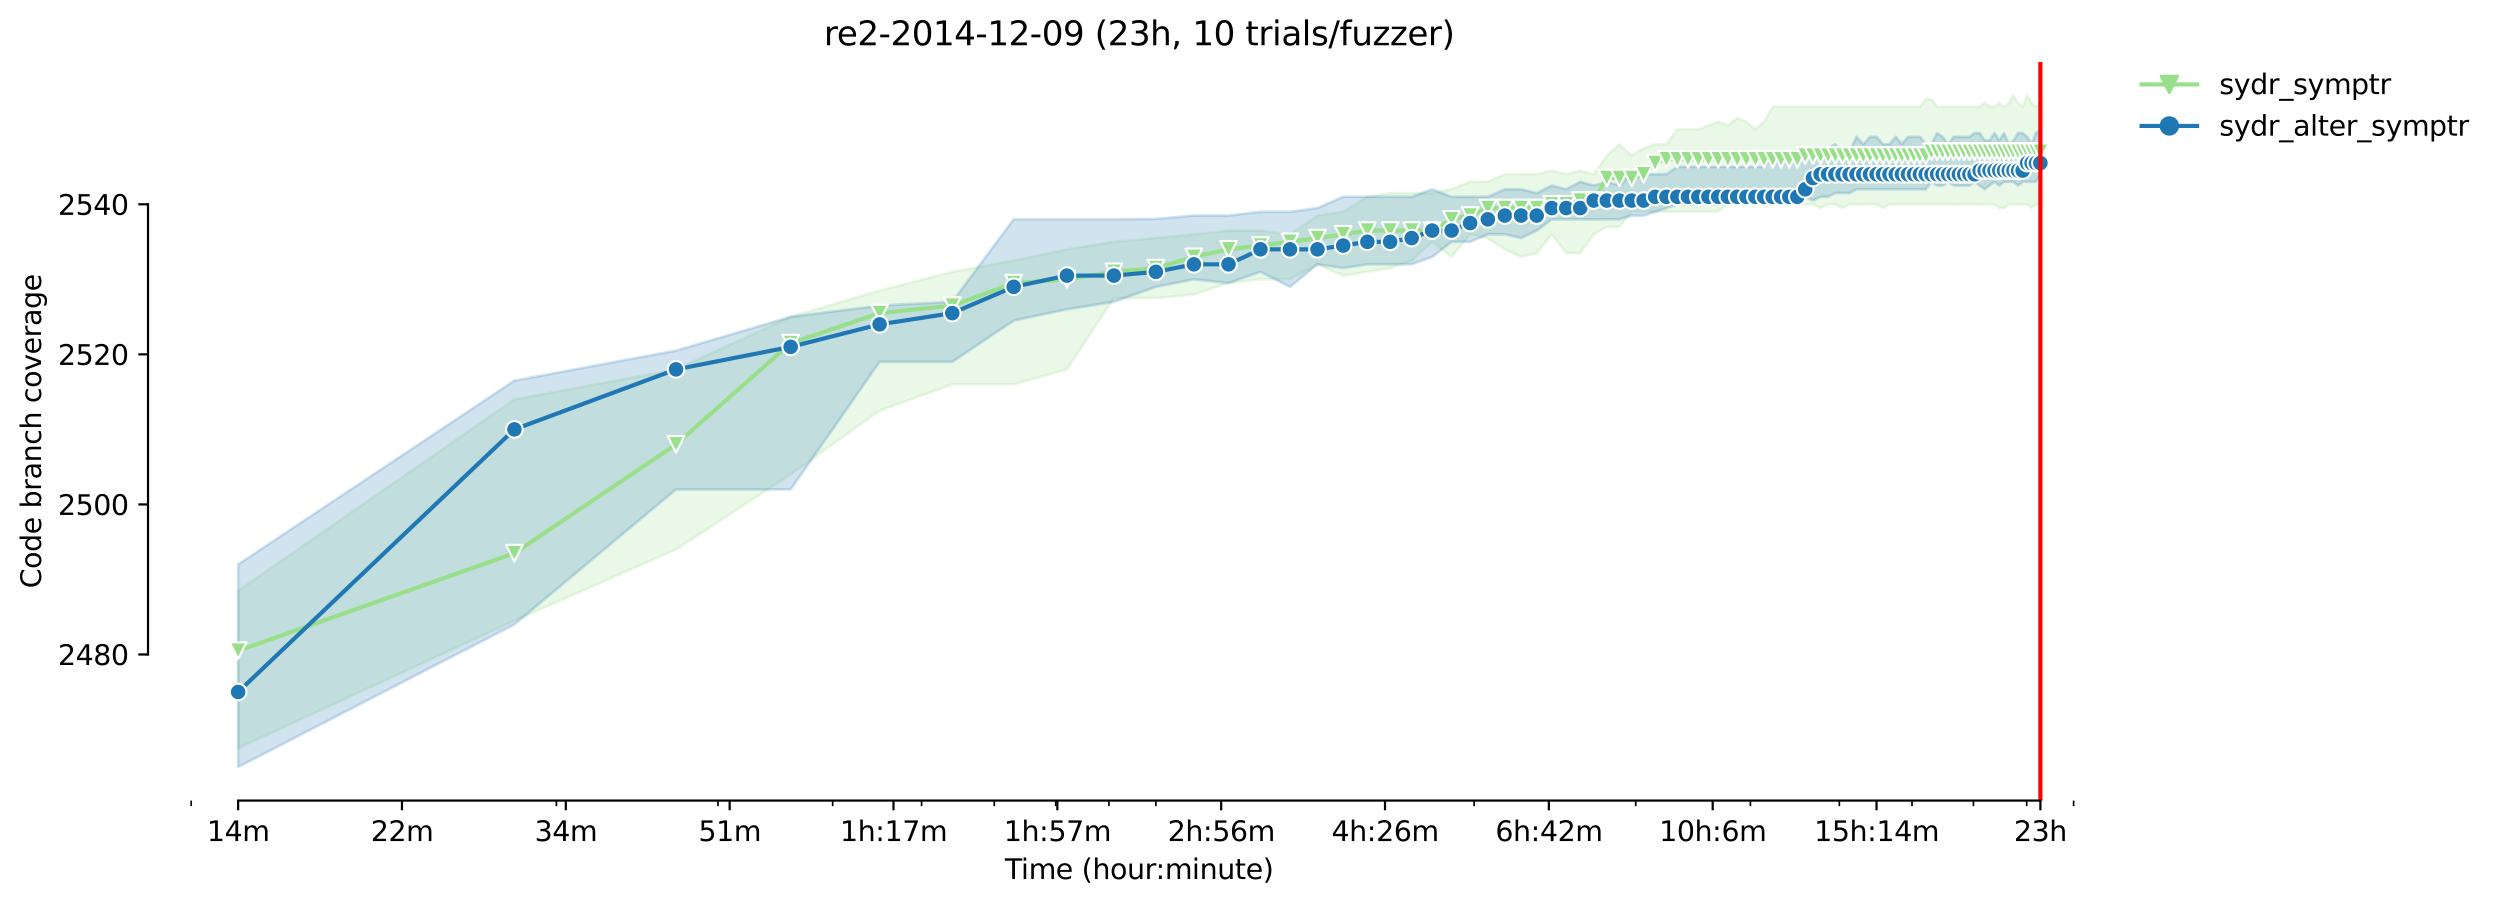 <?xml version="1.0" encoding="utf-8" standalone="no"?>
<!DOCTYPE svg PUBLIC "-//W3C//DTD SVG 1.1//EN"
  "http://www.w3.org/Graphics/SVG/1.1/DTD/svg11.dtd">
<svg height="325.986pt" version="1.1" viewBox="0 0 900.695 325.986" width="900.695pt" xmlns="http://www.w3.org/2000/svg" xmlns:xlink="http://www.w3.org/1999/xlink">
 <defs>
  <style type="text/css">*{stroke-linecap:butt;stroke-linejoin:round;}</style>
 </defs>
 <g id="figure_1">
  <g id="patch_1">
   <path d="M 0 325.986 
L 900.695 325.986 
L 900.695 0 
L 0 0 
z
" style="fill:#ffffff;"/>
  </g>
  <g id="axes_1">
   <g id="patch_2">
    <path d="M 53.328 288.43 
L 767.568 288.43 
L 767.568 22.318 
L 53.328 22.318 
z
" style="fill:#ffffff;"/>
   </g>
   <g id="PolyCollection_1">
    <defs>
     <path d="M 85.794 -113.173 
L 85.794 -56.41 
L 185.326 -102.361 
L 243.55 -128.04 
L 284.859 -155.07 
L 316.902 -178.046 
L 343.082 -187.506 
L 365.218 -187.506 
L 384.392 -192.912 
L 401.305 -218.591 
L 416.435 -218.591 
L 430.121 -219.942 
L 442.615 -223.997 
L 454.109 -225.348 
L 464.751 -225.348 
L 474.658 -230.721 
L 483.925 -226.666 
L 492.631 -228.051 
L 500.838 -229.403 
L 508.602 -232.106 
L 515.968 -238.863 
L 522.974 -233.457 
L 529.654 -241.566 
L 536.037 -240.114 
L 542.148 -236.16 
L 548.01 -233.457 
L 553.642 -234.809 
L 559.061 -241.566 
L 564.284 -234.775 
L 569.323 -234.809 
L 574.191 -241.566 
L 578.899 -244.269 
L 583.458 -244.269 
L 587.877 -249.675 
L 592.164 -249.675 
L 596.326 -249.675 
L 600.371 -249.675 
L 604.306 -249.675 
L 608.135 -249.675 
L 611.865 -249.675 
L 615.501 -249.675 
L 619.046 -249.675 
L 622.507 -252.379 
L 625.885 -252.379 
L 629.187 -252.379 
L 632.414 -252.379 
L 635.57 -252.379 
L 638.658 -252.379 
L 641.681 -252.379 
L 644.642 -252.379 
L 647.543 -252.379 
L 650.387 -252.379 
L 653.175 -252.379 
L 655.91 -251.027 
L 658.594 -252.379 
L 661.229 -252.379 
L 663.817 -251.027 
L 666.358 -252.379 
L 668.855 -252.345 
L 671.31 -252.379 
L 673.724 -252.379 
L 676.097 -252.379 
L 678.432 -251.027 
L 680.73 -252.379 
L 682.991 -252.379 
L 685.217 -252.379 
L 687.41 -252.379 
L 689.569 -252.379 
L 691.696 -252.379 
L 693.793 -252.379 
L 695.859 -252.379 
L 697.896 -252.379 
L 699.904 -252.379 
L 701.885 -252.379 
L 703.839 -252.345 
L 705.766 -252.379 
L 707.668 -252.379 
L 709.545 -252.379 
L 711.398 -252.379 
L 713.227 -252.345 
L 715.033 -252.379 
L 716.817 -252.379 
L 718.579 -252.379 
L 720.32 -251.027 
L 722.04 -251.027 
L 723.739 -252.379 
L 725.418 -252.379 
L 727.078 -252.345 
L 728.72 -252.379 
L 730.342 -252.379 
L 731.947 -251.027 
L 733.533 -252.379 
L 735.103 -252.379 
L 735.103 -288.869 
L 735.103 -288.869 
L 733.533 -287.518 
L 731.947 -288.869 
L 730.342 -291.572 
L 728.72 -287.552 
L 727.078 -288.869 
L 725.418 -291.572 
L 723.739 -288.869 
L 722.04 -287.518 
L 720.32 -288.869 
L 718.579 -287.518 
L 716.817 -287.552 
L 715.033 -288.869 
L 713.227 -287.518 
L 711.398 -287.518 
L 709.545 -287.518 
L 707.668 -287.518 
L 705.766 -287.518 
L 703.839 -287.518 
L 701.885 -287.518 
L 699.904 -287.518 
L 697.896 -287.518 
L 695.859 -290.221 
L 693.793 -290.221 
L 691.696 -287.518 
L 689.569 -287.518 
L 687.41 -287.518 
L 685.217 -287.518 
L 682.991 -287.518 
L 680.73 -287.518 
L 678.432 -287.518 
L 676.097 -287.518 
L 673.724 -287.518 
L 671.31 -287.518 
L 668.855 -287.518 
L 666.358 -287.518 
L 663.817 -287.518 
L 661.229 -287.518 
L 658.594 -287.518 
L 655.91 -287.518 
L 653.175 -287.518 
L 650.387 -287.518 
L 647.543 -287.518 
L 644.642 -287.518 
L 641.681 -287.518 
L 638.658 -287.518 
L 635.57 -282.112 
L 632.414 -279.409 
L 629.187 -282.145 
L 625.885 -283.463 
L 622.507 -280.794 
L 619.046 -282.112 
L 615.501 -280.76 
L 611.865 -279.409 
L 608.135 -279.409 
L 604.306 -279.409 
L 600.371 -274.003 
L 596.326 -274.003 
L 592.164 -272.651 
L 587.877 -269.948 
L 583.458 -274.003 
L 578.899 -269.948 
L 574.191 -263.191 
L 569.323 -264.542 
L 564.284 -263.191 
L 559.061 -264.542 
L 553.642 -263.224 
L 548.01 -263.191 
L 542.148 -263.191 
L 536.037 -260.521 
L 529.654 -260.488 
L 522.974 -257.785 
L 515.968 -256.433 
L 508.602 -256.433 
L 500.838 -256.433 
L 492.631 -255.082 
L 483.925 -249.675 
L 474.658 -248.324 
L 464.751 -241.566 
L 454.109 -242.918 
L 442.615 -242.918 
L 430.121 -241.566 
L 416.435 -240.215 
L 401.305 -238.863 
L 384.392 -236.16 
L 365.218 -232.106 
L 343.082 -228.051 
L 316.902 -221.294 
L 284.859 -211.833 
L 243.55 -192.912 
L 185.326 -182.1 
L 85.794 -113.173 
z
" id="m9ffe52d1e8" style="stroke:#98df8a;stroke-opacity:0.2;"/>
    </defs>
    <g clip-path="url(#pd07b0dd480)">
     <use style="fill:#98df8a;fill-opacity:0.2;stroke:#98df8a;stroke-opacity:0.2;" x="0" xlink:href="#m9ffe52d1e8" y="325.986"/>
    </g>
   </g>
   <g id="PolyCollection_2">
    <defs>
     <path d="M 85.794 -122.634 
L 85.794 -49.652 
L 185.326 -101.01 
L 243.55 -149.664 
L 284.859 -149.664 
L 316.902 -195.615 
L 343.082 -195.615 
L 365.218 -210.482 
L 384.392 -214.536 
L 401.305 -217.239 
L 416.435 -222.645 
L 430.121 -225.348 
L 442.615 -223.997 
L 454.109 -228.051 
L 464.751 -222.645 
L 474.658 -230.754 
L 483.925 -229.403 
L 492.631 -230.754 
L 500.838 -230.754 
L 508.602 -230.754 
L 515.968 -233.424 
L 522.974 -238.863 
L 529.654 -238.863 
L 536.037 -241.566 
L 542.148 -241.566 
L 548.01 -240.215 
L 553.642 -242.918 
L 559.061 -246.972 
L 564.284 -246.972 
L 569.323 -246.972 
L 574.191 -246.939 
L 578.899 -246.972 
L 583.458 -246.972 
L 587.877 -248.324 
L 592.164 -248.324 
L 596.326 -249.675 
L 600.371 -251.027 
L 604.306 -252.379 
L 608.135 -252.379 
L 611.865 -252.379 
L 615.501 -252.379 
L 619.046 -252.379 
L 622.507 -252.379 
L 625.885 -253.73 
L 629.187 -253.73 
L 632.414 -253.73 
L 635.57 -253.73 
L 638.658 -253.73 
L 641.681 -253.73 
L 644.642 -253.73 
L 647.543 -253.73 
L 650.387 -255.082 
L 653.175 -253.73 
L 655.91 -255.082 
L 658.594 -255.082 
L 661.229 -256.433 
L 663.817 -256.433 
L 666.358 -256.433 
L 668.855 -257.785 
L 671.31 -257.785 
L 673.724 -257.785 
L 676.097 -257.785 
L 678.432 -257.785 
L 680.73 -257.785 
L 682.991 -257.785 
L 685.217 -257.785 
L 687.41 -257.785 
L 689.569 -257.785 
L 691.696 -257.785 
L 693.793 -257.751 
L 695.859 -260.488 
L 697.896 -259.136 
L 699.904 -259.136 
L 701.885 -260.488 
L 703.839 -259.136 
L 705.766 -259.136 
L 707.668 -259.102 
L 709.545 -259.136 
L 711.398 -260.488 
L 713.227 -259.136 
L 715.033 -257.785 
L 716.817 -259.136 
L 718.579 -260.488 
L 720.32 -259.136 
L 722.04 -260.488 
L 723.739 -260.488 
L 725.418 -260.488 
L 727.078 -259.136 
L 728.72 -260.488 
L 730.342 -260.488 
L 731.947 -260.488 
L 733.533 -260.488 
L 735.103 -263.191 
L 735.103 -279.409 
L 735.103 -279.409 
L 733.533 -278.057 
L 731.947 -274.07 
L 730.342 -276.706 
L 728.72 -278.057 
L 727.078 -278.057 
L 725.418 -275.354 
L 723.739 -274.003 
L 722.04 -278.057 
L 720.32 -275.354 
L 718.579 -278.057 
L 716.817 -275.354 
L 715.033 -275.422 
L 713.227 -278.057 
L 711.398 -278.057 
L 709.545 -276.706 
L 707.668 -276.706 
L 705.766 -276.706 
L 703.839 -276.706 
L 701.885 -274.003 
L 699.904 -276.706 
L 697.896 -278.057 
L 695.859 -274.07 
L 693.793 -274.07 
L 691.696 -276.706 
L 689.569 -276.706 
L 687.41 -276.706 
L 685.217 -274.07 
L 682.991 -276.706 
L 680.73 -274.003 
L 678.432 -274.003 
L 676.097 -276.706 
L 673.724 -276.706 
L 671.31 -274.003 
L 668.855 -276.706 
L 666.358 -271.367 
L 663.817 -271.3 
L 661.229 -274.003 
L 658.594 -272.651 
L 655.91 -272.651 
L 653.175 -271.333 
L 650.387 -269.948 
L 647.543 -269.948 
L 644.642 -269.948 
L 641.681 -270.016 
L 638.658 -271.3 
L 635.57 -265.894 
L 632.414 -265.894 
L 629.187 -265.894 
L 625.885 -265.894 
L 622.507 -265.894 
L 619.046 -265.894 
L 615.501 -265.894 
L 611.865 -265.894 
L 608.135 -265.894 
L 604.306 -265.894 
L 600.371 -263.224 
L 596.326 -263.191 
L 592.164 -263.191 
L 587.877 -263.191 
L 583.458 -259.136 
L 578.899 -260.488 
L 574.191 -259.136 
L 569.323 -260.488 
L 564.284 -257.785 
L 559.061 -259.136 
L 553.642 -256.433 
L 548.01 -257.785 
L 542.148 -257.785 
L 536.037 -255.082 
L 529.654 -255.082 
L 522.974 -255.082 
L 515.968 -257.785 
L 508.602 -255.082 
L 500.838 -255.082 
L 492.631 -255.082 
L 483.925 -255.082 
L 474.658 -251.027 
L 464.751 -249.675 
L 454.109 -249.675 
L 442.615 -248.324 
L 430.121 -248.324 
L 416.435 -247.108 
L 401.305 -246.972 
L 384.392 -246.972 
L 365.218 -246.972 
L 343.082 -217.239 
L 316.902 -215.888 
L 284.859 -211.833 
L 243.55 -199.67 
L 185.326 -188.858 
L 85.794 -122.634 
z
" id="mb08de9ca89" style="stroke:#1f77b4;stroke-opacity:0.2;"/>
    </defs>
    <g clip-path="url(#pd07b0dd480)">
     <use style="fill:#1f77b4;fill-opacity:0.2;stroke:#1f77b4;stroke-opacity:0.2;" x="0" xlink:href="#mb08de9ca89" y="325.986"/>
    </g>
   </g>
   <g id="matplotlib.axis_1">
    <g id="xtick_1">
     <g id="line2d_1">
      <defs>
       <path d="M 0 0 
L 0 3.5 
" id="m8b3afb31cc" style="stroke:#000000;stroke-width:0.8;"/>
      </defs>
      <g>
       <use style="stroke:#000000;stroke-width:0.8;" x="85.794" xlink:href="#m8b3afb31cc" y="288.43"/>
      </g>
     </g>
     <g id="text_1">
      <!-- 14m -->
      <g transform="translate(74.561 303.029)scale(0.1 -0.1)">
       <defs>
        <path d="M 794 531 
L 1825 531 
L 1825 4091 
L 703 3866 
L 703 4441 
L 1819 4666 
L 2450 4666 
L 2450 531 
L 3481 531 
L 3481 0 
L 794 0 
L 794 531 
z
" id="DejaVuSans-31" transform="scale(0.016)"/>
        <path d="M 2419 4116 
L 825 1625 
L 2419 1625 
L 2419 4116 
z
M 2253 4666 
L 3047 4666 
L 3047 1625 
L 3713 1625 
L 3713 1100 
L 3047 1100 
L 3047 0 
L 2419 0 
L 2419 1100 
L 313 1100 
L 313 1709 
L 2253 4666 
z
" id="DejaVuSans-34" transform="scale(0.016)"/>
        <path d="M 3328 2828 
Q 3544 3216 3844 3400 
Q 4144 3584 4550 3584 
Q 5097 3584 5394 3201 
Q 5691 2819 5691 2113 
L 5691 0 
L 5113 0 
L 5113 2094 
Q 5113 2597 4934 2840 
Q 4756 3084 4391 3084 
Q 3944 3084 3684 2787 
Q 3425 2491 3425 1978 
L 3425 0 
L 2847 0 
L 2847 2094 
Q 2847 2600 2669 2842 
Q 2491 3084 2119 3084 
Q 1678 3084 1418 2786 
Q 1159 2488 1159 1978 
L 1159 0 
L 581 0 
L 581 3500 
L 1159 3500 
L 1159 2956 
Q 1356 3278 1631 3431 
Q 1906 3584 2284 3584 
Q 2666 3584 2933 3390 
Q 3200 3197 3328 2828 
z
" id="DejaVuSans-6d" transform="scale(0.016)"/>
       </defs>
       <use xlink:href="#DejaVuSans-31"/>
       <use x="63.623" xlink:href="#DejaVuSans-34"/>
       <use x="127.246" xlink:href="#DejaVuSans-6d"/>
      </g>
     </g>
    </g>
    <g id="xtick_2">
     <g id="line2d_2">
      <g>
       <use style="stroke:#000000;stroke-width:0.8;" x="144.822" xlink:href="#m8b3afb31cc" y="288.43"/>
      </g>
     </g>
     <g id="text_2">
      <!-- 22m -->
      <g transform="translate(133.589 303.029)scale(0.1 -0.1)">
       <defs>
        <path d="M 1228 531 
L 3431 531 
L 3431 0 
L 469 0 
L 469 531 
Q 828 903 1448 1529 
Q 2069 2156 2228 2338 
Q 2531 2678 2651 2914 
Q 2772 3150 2772 3378 
Q 2772 3750 2511 3984 
Q 2250 4219 1831 4219 
Q 1534 4219 1204 4116 
Q 875 4013 500 3803 
L 500 4441 
Q 881 4594 1212 4672 
Q 1544 4750 1819 4750 
Q 2544 4750 2975 4387 
Q 3406 4025 3406 3419 
Q 3406 3131 3298 2873 
Q 3191 2616 2906 2266 
Q 2828 2175 2409 1742 
Q 1991 1309 1228 531 
z
" id="DejaVuSans-32" transform="scale(0.016)"/>
       </defs>
       <use xlink:href="#DejaVuSans-32"/>
       <use x="63.623" xlink:href="#DejaVuSans-32"/>
       <use x="127.246" xlink:href="#DejaVuSans-6d"/>
      </g>
     </g>
    </g>
    <g id="xtick_3">
     <g id="line2d_3">
      <g>
       <use style="stroke:#000000;stroke-width:0.8;" x="203.85" xlink:href="#m8b3afb31cc" y="288.43"/>
      </g>
     </g>
     <g id="text_3">
      <!-- 34m -->
      <g transform="translate(192.617 303.029)scale(0.1 -0.1)">
       <defs>
        <path d="M 2597 2516 
Q 3050 2419 3304 2112 
Q 3559 1806 3559 1356 
Q 3559 666 3084 287 
Q 2609 -91 1734 -91 
Q 1441 -91 1130 -33 
Q 819 25 488 141 
L 488 750 
Q 750 597 1062 519 
Q 1375 441 1716 441 
Q 2309 441 2620 675 
Q 2931 909 2931 1356 
Q 2931 1769 2642 2001 
Q 2353 2234 1838 2234 
L 1294 2234 
L 1294 2753 
L 1863 2753 
Q 2328 2753 2575 2939 
Q 2822 3125 2822 3475 
Q 2822 3834 2567 4026 
Q 2313 4219 1838 4219 
Q 1578 4219 1281 4162 
Q 984 4106 628 3988 
L 628 4550 
Q 988 4650 1302 4700 
Q 1616 4750 1894 4750 
Q 2613 4750 3031 4423 
Q 3450 4097 3450 3541 
Q 3450 3153 3228 2886 
Q 3006 2619 2597 2516 
z
" id="DejaVuSans-33" transform="scale(0.016)"/>
       </defs>
       <use xlink:href="#DejaVuSans-33"/>
       <use x="63.623" xlink:href="#DejaVuSans-34"/>
       <use x="127.246" xlink:href="#DejaVuSans-6d"/>
      </g>
     </g>
    </g>
    <g id="xtick_4">
     <g id="line2d_4">
      <g>
       <use style="stroke:#000000;stroke-width:0.8;" x="262.878" xlink:href="#m8b3afb31cc" y="288.43"/>
      </g>
     </g>
     <g id="text_4">
      <!-- 51m -->
      <g transform="translate(251.646 303.029)scale(0.1 -0.1)">
       <defs>
        <path d="M 691 4666 
L 3169 4666 
L 3169 4134 
L 1269 4134 
L 1269 2991 
Q 1406 3038 1543 3061 
Q 1681 3084 1819 3084 
Q 2600 3084 3056 2656 
Q 3513 2228 3513 1497 
Q 3513 744 3044 326 
Q 2575 -91 1722 -91 
Q 1428 -91 1123 -41 
Q 819 9 494 109 
L 494 744 
Q 775 591 1075 516 
Q 1375 441 1709 441 
Q 2250 441 2565 725 
Q 2881 1009 2881 1497 
Q 2881 1984 2565 2268 
Q 2250 2553 1709 2553 
Q 1456 2553 1204 2497 
Q 953 2441 691 2322 
L 691 4666 
z
" id="DejaVuSans-35" transform="scale(0.016)"/>
       </defs>
       <use xlink:href="#DejaVuSans-35"/>
       <use x="63.623" xlink:href="#DejaVuSans-31"/>
       <use x="127.246" xlink:href="#DejaVuSans-6d"/>
      </g>
     </g>
    </g>
    <g id="xtick_5">
     <g id="line2d_5">
      <g>
       <use style="stroke:#000000;stroke-width:0.8;" x="321.907" xlink:href="#m8b3afb31cc" y="288.43"/>
      </g>
     </g>
     <g id="text_5">
      <!-- 1h:17m -->
      <g transform="translate(302.639 303.029)scale(0.1 -0.1)">
       <defs>
        <path d="M 3513 2113 
L 3513 0 
L 2938 0 
L 2938 2094 
Q 2938 2591 2744 2837 
Q 2550 3084 2163 3084 
Q 1697 3084 1428 2787 
Q 1159 2491 1159 1978 
L 1159 0 
L 581 0 
L 581 4863 
L 1159 4863 
L 1159 2956 
Q 1366 3272 1645 3428 
Q 1925 3584 2291 3584 
Q 2894 3584 3203 3211 
Q 3513 2838 3513 2113 
z
" id="DejaVuSans-68" transform="scale(0.016)"/>
        <path d="M 750 794 
L 1409 794 
L 1409 0 
L 750 0 
L 750 794 
z
M 750 3309 
L 1409 3309 
L 1409 2516 
L 750 2516 
L 750 3309 
z
" id="DejaVuSans-3a" transform="scale(0.016)"/>
        <path d="M 525 4666 
L 3525 4666 
L 3525 4397 
L 1831 0 
L 1172 0 
L 2766 4134 
L 525 4134 
L 525 4666 
z
" id="DejaVuSans-37" transform="scale(0.016)"/>
       </defs>
       <use xlink:href="#DejaVuSans-31"/>
       <use x="63.623" xlink:href="#DejaVuSans-68"/>
       <use x="127.002" xlink:href="#DejaVuSans-3a"/>
       <use x="160.693" xlink:href="#DejaVuSans-31"/>
       <use x="224.316" xlink:href="#DejaVuSans-37"/>
       <use x="287.939" xlink:href="#DejaVuSans-6d"/>
      </g>
     </g>
    </g>
    <g id="xtick_6">
     <g id="line2d_6">
      <g>
       <use style="stroke:#000000;stroke-width:0.8;" x="380.935" xlink:href="#m8b3afb31cc" y="288.43"/>
      </g>
     </g>
     <g id="text_6">
      <!-- 1h:57m -->
      <g transform="translate(361.668 303.029)scale(0.1 -0.1)">
       <use xlink:href="#DejaVuSans-31"/>
       <use x="63.623" xlink:href="#DejaVuSans-68"/>
       <use x="127.002" xlink:href="#DejaVuSans-3a"/>
       <use x="160.693" xlink:href="#DejaVuSans-35"/>
       <use x="224.316" xlink:href="#DejaVuSans-37"/>
       <use x="287.939" xlink:href="#DejaVuSans-6d"/>
      </g>
     </g>
    </g>
    <g id="xtick_7">
     <g id="line2d_7">
      <g>
       <use style="stroke:#000000;stroke-width:0.8;" x="439.963" xlink:href="#m8b3afb31cc" y="288.43"/>
      </g>
     </g>
     <g id="text_7">
      <!-- 2h:56m -->
      <g transform="translate(420.696 303.029)scale(0.1 -0.1)">
       <defs>
        <path d="M 2113 2584 
Q 1688 2584 1439 2293 
Q 1191 2003 1191 1497 
Q 1191 994 1439 701 
Q 1688 409 2113 409 
Q 2538 409 2786 701 
Q 3034 994 3034 1497 
Q 3034 2003 2786 2293 
Q 2538 2584 2113 2584 
z
M 3366 4563 
L 3366 3988 
Q 3128 4100 2886 4159 
Q 2644 4219 2406 4219 
Q 1781 4219 1451 3797 
Q 1122 3375 1075 2522 
Q 1259 2794 1537 2939 
Q 1816 3084 2150 3084 
Q 2853 3084 3261 2657 
Q 3669 2231 3669 1497 
Q 3669 778 3244 343 
Q 2819 -91 2113 -91 
Q 1303 -91 875 529 
Q 447 1150 447 2328 
Q 447 3434 972 4092 
Q 1497 4750 2381 4750 
Q 2619 4750 2861 4703 
Q 3103 4656 3366 4563 
z
" id="DejaVuSans-36" transform="scale(0.016)"/>
       </defs>
       <use xlink:href="#DejaVuSans-32"/>
       <use x="63.623" xlink:href="#DejaVuSans-68"/>
       <use x="127.002" xlink:href="#DejaVuSans-3a"/>
       <use x="160.693" xlink:href="#DejaVuSans-35"/>
       <use x="224.316" xlink:href="#DejaVuSans-36"/>
       <use x="287.939" xlink:href="#DejaVuSans-6d"/>
      </g>
     </g>
    </g>
    <g id="xtick_8">
     <g id="line2d_8">
      <g>
       <use style="stroke:#000000;stroke-width:0.8;" x="498.991" xlink:href="#m8b3afb31cc" y="288.43"/>
      </g>
     </g>
     <g id="text_8">
      <!-- 4h:26m -->
      <g transform="translate(479.724 303.029)scale(0.1 -0.1)">
       <use xlink:href="#DejaVuSans-34"/>
       <use x="63.623" xlink:href="#DejaVuSans-68"/>
       <use x="127.002" xlink:href="#DejaVuSans-3a"/>
       <use x="160.693" xlink:href="#DejaVuSans-32"/>
       <use x="224.316" xlink:href="#DejaVuSans-36"/>
       <use x="287.939" xlink:href="#DejaVuSans-6d"/>
      </g>
     </g>
    </g>
    <g id="xtick_9">
     <g id="line2d_9">
      <g>
       <use style="stroke:#000000;stroke-width:0.8;" x="558.02" xlink:href="#m8b3afb31cc" y="288.43"/>
      </g>
     </g>
     <g id="text_9">
      <!-- 6h:42m -->
      <g transform="translate(538.752 303.029)scale(0.1 -0.1)">
       <use xlink:href="#DejaVuSans-36"/>
       <use x="63.623" xlink:href="#DejaVuSans-68"/>
       <use x="127.002" xlink:href="#DejaVuSans-3a"/>
       <use x="160.693" xlink:href="#DejaVuSans-34"/>
       <use x="224.316" xlink:href="#DejaVuSans-32"/>
       <use x="287.939" xlink:href="#DejaVuSans-6d"/>
      </g>
     </g>
    </g>
    <g id="xtick_10">
     <g id="line2d_10">
      <g>
       <use style="stroke:#000000;stroke-width:0.8;" x="617.048" xlink:href="#m8b3afb31cc" y="288.43"/>
      </g>
     </g>
     <g id="text_10">
      <!-- 10h:6m -->
      <g transform="translate(597.781 303.029)scale(0.1 -0.1)">
       <defs>
        <path d="M 2034 4250 
Q 1547 4250 1301 3770 
Q 1056 3291 1056 2328 
Q 1056 1369 1301 889 
Q 1547 409 2034 409 
Q 2525 409 2770 889 
Q 3016 1369 3016 2328 
Q 3016 3291 2770 3770 
Q 2525 4250 2034 4250 
z
M 2034 4750 
Q 2819 4750 3233 4129 
Q 3647 3509 3647 2328 
Q 3647 1150 3233 529 
Q 2819 -91 2034 -91 
Q 1250 -91 836 529 
Q 422 1150 422 2328 
Q 422 3509 836 4129 
Q 1250 4750 2034 4750 
z
" id="DejaVuSans-30" transform="scale(0.016)"/>
       </defs>
       <use xlink:href="#DejaVuSans-31"/>
       <use x="63.623" xlink:href="#DejaVuSans-30"/>
       <use x="127.246" xlink:href="#DejaVuSans-68"/>
       <use x="190.625" xlink:href="#DejaVuSans-3a"/>
       <use x="224.316" xlink:href="#DejaVuSans-36"/>
       <use x="287.939" xlink:href="#DejaVuSans-6d"/>
      </g>
     </g>
    </g>
    <g id="xtick_11">
     <g id="line2d_11">
      <g>
       <use style="stroke:#000000;stroke-width:0.8;" x="676.076" xlink:href="#m8b3afb31cc" y="288.43"/>
      </g>
     </g>
     <g id="text_11">
      <!-- 15h:14m -->
      <g transform="translate(653.628 303.029)scale(0.1 -0.1)">
       <use xlink:href="#DejaVuSans-31"/>
       <use x="63.623" xlink:href="#DejaVuSans-35"/>
       <use x="127.246" xlink:href="#DejaVuSans-68"/>
       <use x="190.625" xlink:href="#DejaVuSans-3a"/>
       <use x="224.316" xlink:href="#DejaVuSans-31"/>
       <use x="287.939" xlink:href="#DejaVuSans-34"/>
       <use x="351.562" xlink:href="#DejaVuSans-6d"/>
      </g>
     </g>
    </g>
    <g id="xtick_12">
     <g id="line2d_12">
      <g>
       <use style="stroke:#000000;stroke-width:0.8;" x="735.104" xlink:href="#m8b3afb31cc" y="288.43"/>
      </g>
     </g>
     <g id="text_12">
      <!-- 23h -->
      <g transform="translate(725.573 303.029)scale(0.1 -0.1)">
       <use xlink:href="#DejaVuSans-32"/>
       <use x="63.623" xlink:href="#DejaVuSans-33"/>
       <use x="127.246" xlink:href="#DejaVuSans-68"/>
      </g>
     </g>
    </g>
    <g id="xtick_13">
     <g id="line2d_13">
      <defs>
       <path d="M 0 0 
L 0 2 
" id="m07e7f324f0" style="stroke:#000000;stroke-width:0.6;"/>
      </defs>
      <g>
       <use style="stroke:#000000;stroke-width:0.6;" x="68.88" xlink:href="#m07e7f324f0" y="288.43"/>
      </g>
     </g>
    </g>
    <g id="xtick_14">
     <g id="line2d_14">
      <g>
       <use style="stroke:#000000;stroke-width:0.6;" x="200.456" xlink:href="#m07e7f324f0" y="288.43"/>
      </g>
     </g>
    </g>
    <g id="xtick_15">
     <g id="line2d_15">
      <g>
       <use style="stroke:#000000;stroke-width:0.6;" x="258.679" xlink:href="#m07e7f324f0" y="288.43"/>
      </g>
     </g>
    </g>
    <g id="xtick_16">
     <g id="line2d_16">
      <g>
       <use style="stroke:#000000;stroke-width:0.6;" x="299.989" xlink:href="#m07e7f324f0" y="288.43"/>
      </g>
     </g>
    </g>
    <g id="xtick_17">
     <g id="line2d_17">
      <g>
       <use style="stroke:#000000;stroke-width:0.6;" x="332.031" xlink:href="#m07e7f324f0" y="288.43"/>
      </g>
     </g>
    </g>
    <g id="xtick_18">
     <g id="line2d_18">
      <g>
       <use style="stroke:#000000;stroke-width:0.6;" x="358.212" xlink:href="#m07e7f324f0" y="288.43"/>
      </g>
     </g>
    </g>
    <g id="xtick_19">
     <g id="line2d_19">
      <g>
       <use style="stroke:#000000;stroke-width:0.6;" x="380.347" xlink:href="#m07e7f324f0" y="288.43"/>
      </g>
     </g>
    </g>
    <g id="xtick_20">
     <g id="line2d_20">
      <g>
       <use style="stroke:#000000;stroke-width:0.6;" x="399.522" xlink:href="#m07e7f324f0" y="288.43"/>
      </g>
     </g>
    </g>
    <g id="xtick_21">
     <g id="line2d_21">
      <g>
       <use style="stroke:#000000;stroke-width:0.6;" x="416.435" xlink:href="#m07e7f324f0" y="288.43"/>
      </g>
     </g>
    </g>
    <g id="xtick_22">
     <g id="line2d_22">
      <g>
       <use style="stroke:#000000;stroke-width:0.6;" x="531.097" xlink:href="#m07e7f324f0" y="288.43"/>
      </g>
     </g>
    </g>
    <g id="xtick_23">
     <g id="line2d_23">
      <g>
       <use style="stroke:#000000;stroke-width:0.6;" x="589.32" xlink:href="#m07e7f324f0" y="288.43"/>
      </g>
     </g>
    </g>
    <g id="xtick_24">
     <g id="line2d_24">
      <g>
       <use style="stroke:#000000;stroke-width:0.6;" x="630.63" xlink:href="#m07e7f324f0" y="288.43"/>
      </g>
     </g>
    </g>
    <g id="xtick_25">
     <g id="line2d_25">
      <g>
       <use style="stroke:#000000;stroke-width:0.6;" x="662.672" xlink:href="#m07e7f324f0" y="288.43"/>
      </g>
     </g>
    </g>
    <g id="xtick_26">
     <g id="line2d_26">
      <g>
       <use style="stroke:#000000;stroke-width:0.6;" x="688.853" xlink:href="#m07e7f324f0" y="288.43"/>
      </g>
     </g>
    </g>
    <g id="xtick_27">
     <g id="line2d_27">
      <g>
       <use style="stroke:#000000;stroke-width:0.6;" x="710.988" xlink:href="#m07e7f324f0" y="288.43"/>
      </g>
     </g>
    </g>
    <g id="xtick_28">
     <g id="line2d_28">
      <g>
       <use style="stroke:#000000;stroke-width:0.6;" x="730.163" xlink:href="#m07e7f324f0" y="288.43"/>
      </g>
     </g>
    </g>
    <g id="xtick_29">
     <g id="line2d_29">
      <g>
       <use style="stroke:#000000;stroke-width:0.6;" x="747.076" xlink:href="#m07e7f324f0" y="288.43"/>
      </g>
     </g>
    </g>
    <g id="text_13">
     <!-- Time (hour:minute) -->
     <g transform="translate(362.041 316.707)scale(0.1 -0.1)">
      <defs>
       <path d="M -19 4666 
L 3928 4666 
L 3928 4134 
L 2272 4134 
L 2272 0 
L 1638 0 
L 1638 4134 
L -19 4134 
L -19 4666 
z
" id="DejaVuSans-54" transform="scale(0.016)"/>
       <path d="M 603 3500 
L 1178 3500 
L 1178 0 
L 603 0 
L 603 3500 
z
M 603 4863 
L 1178 4863 
L 1178 4134 
L 603 4134 
L 603 4863 
z
" id="DejaVuSans-69" transform="scale(0.016)"/>
       <path d="M 3597 1894 
L 3597 1613 
L 953 1613 
Q 991 1019 1311 708 
Q 1631 397 2203 397 
Q 2534 397 2845 478 
Q 3156 559 3463 722 
L 3463 178 
Q 3153 47 2828 -22 
Q 2503 -91 2169 -91 
Q 1331 -91 842 396 
Q 353 884 353 1716 
Q 353 2575 817 3079 
Q 1281 3584 2069 3584 
Q 2775 3584 3186 3129 
Q 3597 2675 3597 1894 
z
M 3022 2063 
Q 3016 2534 2758 2815 
Q 2500 3097 2075 3097 
Q 1594 3097 1305 2825 
Q 1016 2553 972 2059 
L 3022 2063 
z
" id="DejaVuSans-65" transform="scale(0.016)"/>
       <path id="DejaVuSans-20" transform="scale(0.016)"/>
       <path d="M 1984 4856 
Q 1566 4138 1362 3434 
Q 1159 2731 1159 2009 
Q 1159 1288 1364 580 
Q 1569 -128 1984 -844 
L 1484 -844 
Q 1016 -109 783 600 
Q 550 1309 550 2009 
Q 550 2706 781 3412 
Q 1013 4119 1484 4856 
L 1984 4856 
z
" id="DejaVuSans-28" transform="scale(0.016)"/>
       <path d="M 1959 3097 
Q 1497 3097 1228 2736 
Q 959 2375 959 1747 
Q 959 1119 1226 758 
Q 1494 397 1959 397 
Q 2419 397 2687 759 
Q 2956 1122 2956 1747 
Q 2956 2369 2687 2733 
Q 2419 3097 1959 3097 
z
M 1959 3584 
Q 2709 3584 3137 3096 
Q 3566 2609 3566 1747 
Q 3566 888 3137 398 
Q 2709 -91 1959 -91 
Q 1206 -91 779 398 
Q 353 888 353 1747 
Q 353 2609 779 3096 
Q 1206 3584 1959 3584 
z
" id="DejaVuSans-6f" transform="scale(0.016)"/>
       <path d="M 544 1381 
L 544 3500 
L 1119 3500 
L 1119 1403 
Q 1119 906 1312 657 
Q 1506 409 1894 409 
Q 2359 409 2629 706 
Q 2900 1003 2900 1516 
L 2900 3500 
L 3475 3500 
L 3475 0 
L 2900 0 
L 2900 538 
Q 2691 219 2414 64 
Q 2138 -91 1772 -91 
Q 1169 -91 856 284 
Q 544 659 544 1381 
z
M 1991 3584 
L 1991 3584 
z
" id="DejaVuSans-75" transform="scale(0.016)"/>
       <path d="M 2631 2963 
Q 2534 3019 2420 3045 
Q 2306 3072 2169 3072 
Q 1681 3072 1420 2755 
Q 1159 2438 1159 1844 
L 1159 0 
L 581 0 
L 581 3500 
L 1159 3500 
L 1159 2956 
Q 1341 3275 1631 3429 
Q 1922 3584 2338 3584 
Q 2397 3584 2469 3576 
Q 2541 3569 2628 3553 
L 2631 2963 
z
" id="DejaVuSans-72" transform="scale(0.016)"/>
       <path d="M 3513 2113 
L 3513 0 
L 2938 0 
L 2938 2094 
Q 2938 2591 2744 2837 
Q 2550 3084 2163 3084 
Q 1697 3084 1428 2787 
Q 1159 2491 1159 1978 
L 1159 0 
L 581 0 
L 581 3500 
L 1159 3500 
L 1159 2956 
Q 1366 3272 1645 3428 
Q 1925 3584 2291 3584 
Q 2894 3584 3203 3211 
Q 3513 2838 3513 2113 
z
" id="DejaVuSans-6e" transform="scale(0.016)"/>
       <path d="M 1172 4494 
L 1172 3500 
L 2356 3500 
L 2356 3053 
L 1172 3053 
L 1172 1153 
Q 1172 725 1289 603 
Q 1406 481 1766 481 
L 2356 481 
L 2356 0 
L 1766 0 
Q 1100 0 847 248 
Q 594 497 594 1153 
L 594 3053 
L 172 3053 
L 172 3500 
L 594 3500 
L 594 4494 
L 1172 4494 
z
" id="DejaVuSans-74" transform="scale(0.016)"/>
       <path d="M 513 4856 
L 1013 4856 
Q 1481 4119 1714 3412 
Q 1947 2706 1947 2009 
Q 1947 1309 1714 600 
Q 1481 -109 1013 -844 
L 513 -844 
Q 928 -128 1133 580 
Q 1338 1288 1338 2009 
Q 1338 2731 1133 3434 
Q 928 4138 513 4856 
z
" id="DejaVuSans-29" transform="scale(0.016)"/>
      </defs>
      <use xlink:href="#DejaVuSans-54"/>
      <use x="57.959" xlink:href="#DejaVuSans-69"/>
      <use x="85.742" xlink:href="#DejaVuSans-6d"/>
      <use x="183.154" xlink:href="#DejaVuSans-65"/>
      <use x="244.678" xlink:href="#DejaVuSans-20"/>
      <use x="276.465" xlink:href="#DejaVuSans-28"/>
      <use x="315.479" xlink:href="#DejaVuSans-68"/>
      <use x="378.857" xlink:href="#DejaVuSans-6f"/>
      <use x="440.039" xlink:href="#DejaVuSans-75"/>
      <use x="503.418" xlink:href="#DejaVuSans-72"/>
      <use x="542.781" xlink:href="#DejaVuSans-3a"/>
      <use x="576.473" xlink:href="#DejaVuSans-6d"/>
      <use x="673.885" xlink:href="#DejaVuSans-69"/>
      <use x="701.668" xlink:href="#DejaVuSans-6e"/>
      <use x="765.047" xlink:href="#DejaVuSans-75"/>
      <use x="828.426" xlink:href="#DejaVuSans-74"/>
      <use x="867.635" xlink:href="#DejaVuSans-65"/>
      <use x="929.158" xlink:href="#DejaVuSans-29"/>
     </g>
    </g>
   </g>
   <g id="matplotlib.axis_2">
    <g id="ytick_1">
     <g id="line2d_30">
      <defs>
       <path d="M 0 0 
L -3.5 0 
" id="me534a2ea18" style="stroke:#000000;stroke-width:0.8;"/>
      </defs>
      <g>
       <use style="stroke:#000000;stroke-width:0.8;" x="53.328" xlink:href="#me534a2ea18" y="235.789"/>
      </g>
     </g>
     <g id="text_14">
      <!-- 2480 -->
      <g transform="translate(20.878 239.588)scale(0.1 -0.1)">
       <defs>
        <path d="M 2034 2216 
Q 1584 2216 1326 1975 
Q 1069 1734 1069 1313 
Q 1069 891 1326 650 
Q 1584 409 2034 409 
Q 2484 409 2743 651 
Q 3003 894 3003 1313 
Q 3003 1734 2745 1975 
Q 2488 2216 2034 2216 
z
M 1403 2484 
Q 997 2584 770 2862 
Q 544 3141 544 3541 
Q 544 4100 942 4425 
Q 1341 4750 2034 4750 
Q 2731 4750 3128 4425 
Q 3525 4100 3525 3541 
Q 3525 3141 3298 2862 
Q 3072 2584 2669 2484 
Q 3125 2378 3379 2068 
Q 3634 1759 3634 1313 
Q 3634 634 3220 271 
Q 2806 -91 2034 -91 
Q 1263 -91 848 271 
Q 434 634 434 1313 
Q 434 1759 690 2068 
Q 947 2378 1403 2484 
z
M 1172 3481 
Q 1172 3119 1398 2916 
Q 1625 2713 2034 2713 
Q 2441 2713 2670 2916 
Q 2900 3119 2900 3481 
Q 2900 3844 2670 4047 
Q 2441 4250 2034 4250 
Q 1625 4250 1398 4047 
Q 1172 3844 1172 3481 
z
" id="DejaVuSans-38" transform="scale(0.016)"/>
       </defs>
       <use xlink:href="#DejaVuSans-32"/>
       <use x="63.623" xlink:href="#DejaVuSans-34"/>
       <use x="127.246" xlink:href="#DejaVuSans-38"/>
       <use x="190.869" xlink:href="#DejaVuSans-30"/>
      </g>
     </g>
    </g>
    <g id="ytick_2">
     <g id="line2d_31">
      <g>
       <use style="stroke:#000000;stroke-width:0.8;" x="53.328" xlink:href="#me534a2ea18" y="181.729"/>
      </g>
     </g>
     <g id="text_15">
      <!-- 2500 -->
      <g transform="translate(20.878 185.528)scale(0.1 -0.1)">
       <use xlink:href="#DejaVuSans-32"/>
       <use x="63.623" xlink:href="#DejaVuSans-35"/>
       <use x="127.246" xlink:href="#DejaVuSans-30"/>
       <use x="190.869" xlink:href="#DejaVuSans-30"/>
      </g>
     </g>
    </g>
    <g id="ytick_3">
     <g id="line2d_32">
      <g>
       <use style="stroke:#000000;stroke-width:0.8;" x="53.328" xlink:href="#me534a2ea18" y="127.668"/>
      </g>
     </g>
     <g id="text_16">
      <!-- 2520 -->
      <g transform="translate(20.878 131.467)scale(0.1 -0.1)">
       <use xlink:href="#DejaVuSans-32"/>
       <use x="63.623" xlink:href="#DejaVuSans-35"/>
       <use x="127.246" xlink:href="#DejaVuSans-32"/>
       <use x="190.869" xlink:href="#DejaVuSans-30"/>
      </g>
     </g>
    </g>
    <g id="ytick_4">
     <g id="line2d_33">
      <g>
       <use style="stroke:#000000;stroke-width:0.8;" x="53.328" xlink:href="#me534a2ea18" y="73.608"/>
      </g>
     </g>
     <g id="text_17">
      <!-- 2540 -->
      <g transform="translate(20.878 77.407)scale(0.1 -0.1)">
       <use xlink:href="#DejaVuSans-32"/>
       <use x="63.623" xlink:href="#DejaVuSans-35"/>
       <use x="127.246" xlink:href="#DejaVuSans-34"/>
       <use x="190.869" xlink:href="#DejaVuSans-30"/>
      </g>
     </g>
    </g>
    <g id="text_18">
     <!-- Code branch coverage -->
     <g transform="translate(14.798 211.949)rotate(-90)scale(0.1 -0.1)">
      <defs>
       <path d="M 4122 4306 
L 4122 3641 
Q 3803 3938 3442 4084 
Q 3081 4231 2675 4231 
Q 1875 4231 1450 3742 
Q 1025 3253 1025 2328 
Q 1025 1406 1450 917 
Q 1875 428 2675 428 
Q 3081 428 3442 575 
Q 3803 722 4122 1019 
L 4122 359 
Q 3791 134 3420 21 
Q 3050 -91 2638 -91 
Q 1578 -91 968 557 
Q 359 1206 359 2328 
Q 359 3453 968 4101 
Q 1578 4750 2638 4750 
Q 3056 4750 3426 4639 
Q 3797 4528 4122 4306 
z
" id="DejaVuSans-43" transform="scale(0.016)"/>
       <path d="M 2906 2969 
L 2906 4863 
L 3481 4863 
L 3481 0 
L 2906 0 
L 2906 525 
Q 2725 213 2448 61 
Q 2172 -91 1784 -91 
Q 1150 -91 751 415 
Q 353 922 353 1747 
Q 353 2572 751 3078 
Q 1150 3584 1784 3584 
Q 2172 3584 2448 3432 
Q 2725 3281 2906 2969 
z
M 947 1747 
Q 947 1113 1208 752 
Q 1469 391 1925 391 
Q 2381 391 2643 752 
Q 2906 1113 2906 1747 
Q 2906 2381 2643 2742 
Q 2381 3103 1925 3103 
Q 1469 3103 1208 2742 
Q 947 2381 947 1747 
z
" id="DejaVuSans-64" transform="scale(0.016)"/>
       <path d="M 3116 1747 
Q 3116 2381 2855 2742 
Q 2594 3103 2138 3103 
Q 1681 3103 1420 2742 
Q 1159 2381 1159 1747 
Q 1159 1113 1420 752 
Q 1681 391 2138 391 
Q 2594 391 2855 752 
Q 3116 1113 3116 1747 
z
M 1159 2969 
Q 1341 3281 1617 3432 
Q 1894 3584 2278 3584 
Q 2916 3584 3314 3078 
Q 3713 2572 3713 1747 
Q 3713 922 3314 415 
Q 2916 -91 2278 -91 
Q 1894 -91 1617 61 
Q 1341 213 1159 525 
L 1159 0 
L 581 0 
L 581 4863 
L 1159 4863 
L 1159 2969 
z
" id="DejaVuSans-62" transform="scale(0.016)"/>
       <path d="M 2194 1759 
Q 1497 1759 1228 1600 
Q 959 1441 959 1056 
Q 959 750 1161 570 
Q 1363 391 1709 391 
Q 2188 391 2477 730 
Q 2766 1069 2766 1631 
L 2766 1759 
L 2194 1759 
z
M 3341 1997 
L 3341 0 
L 2766 0 
L 2766 531 
Q 2569 213 2275 61 
Q 1981 -91 1556 -91 
Q 1019 -91 701 211 
Q 384 513 384 1019 
Q 384 1609 779 1909 
Q 1175 2209 1959 2209 
L 2766 2209 
L 2766 2266 
Q 2766 2663 2505 2880 
Q 2244 3097 1772 3097 
Q 1472 3097 1187 3025 
Q 903 2953 641 2809 
L 641 3341 
Q 956 3463 1253 3523 
Q 1550 3584 1831 3584 
Q 2591 3584 2966 3190 
Q 3341 2797 3341 1997 
z
" id="DejaVuSans-61" transform="scale(0.016)"/>
       <path d="M 3122 3366 
L 3122 2828 
Q 2878 2963 2633 3030 
Q 2388 3097 2138 3097 
Q 1578 3097 1268 2742 
Q 959 2388 959 1747 
Q 959 1106 1268 751 
Q 1578 397 2138 397 
Q 2388 397 2633 464 
Q 2878 531 3122 666 
L 3122 134 
Q 2881 22 2623 -34 
Q 2366 -91 2075 -91 
Q 1284 -91 818 406 
Q 353 903 353 1747 
Q 353 2603 823 3093 
Q 1294 3584 2113 3584 
Q 2378 3584 2631 3529 
Q 2884 3475 3122 3366 
z
" id="DejaVuSans-63" transform="scale(0.016)"/>
       <path d="M 191 3500 
L 800 3500 
L 1894 563 
L 2988 3500 
L 3597 3500 
L 2284 0 
L 1503 0 
L 191 3500 
z
" id="DejaVuSans-76" transform="scale(0.016)"/>
       <path d="M 2906 1791 
Q 2906 2416 2648 2759 
Q 2391 3103 1925 3103 
Q 1463 3103 1205 2759 
Q 947 2416 947 1791 
Q 947 1169 1205 825 
Q 1463 481 1925 481 
Q 2391 481 2648 825 
Q 2906 1169 2906 1791 
z
M 3481 434 
Q 3481 -459 3084 -895 
Q 2688 -1331 1869 -1331 
Q 1566 -1331 1297 -1286 
Q 1028 -1241 775 -1147 
L 775 -588 
Q 1028 -725 1275 -790 
Q 1522 -856 1778 -856 
Q 2344 -856 2625 -561 
Q 2906 -266 2906 331 
L 2906 616 
Q 2728 306 2450 153 
Q 2172 0 1784 0 
Q 1141 0 747 490 
Q 353 981 353 1791 
Q 353 2603 747 3093 
Q 1141 3584 1784 3584 
Q 2172 3584 2450 3431 
Q 2728 3278 2906 2969 
L 2906 3500 
L 3481 3500 
L 3481 434 
z
" id="DejaVuSans-67" transform="scale(0.016)"/>
      </defs>
      <use xlink:href="#DejaVuSans-43"/>
      <use x="69.824" xlink:href="#DejaVuSans-6f"/>
      <use x="131.006" xlink:href="#DejaVuSans-64"/>
      <use x="194.482" xlink:href="#DejaVuSans-65"/>
      <use x="256.006" xlink:href="#DejaVuSans-20"/>
      <use x="287.793" xlink:href="#DejaVuSans-62"/>
      <use x="351.27" xlink:href="#DejaVuSans-72"/>
      <use x="392.383" xlink:href="#DejaVuSans-61"/>
      <use x="453.662" xlink:href="#DejaVuSans-6e"/>
      <use x="517.041" xlink:href="#DejaVuSans-63"/>
      <use x="572.021" xlink:href="#DejaVuSans-68"/>
      <use x="635.4" xlink:href="#DejaVuSans-20"/>
      <use x="667.188" xlink:href="#DejaVuSans-63"/>
      <use x="722.168" xlink:href="#DejaVuSans-6f"/>
      <use x="783.35" xlink:href="#DejaVuSans-76"/>
      <use x="842.529" xlink:href="#DejaVuSans-65"/>
      <use x="904.053" xlink:href="#DejaVuSans-72"/>
      <use x="945.166" xlink:href="#DejaVuSans-61"/>
      <use x="1006.445" xlink:href="#DejaVuSans-67"/>
      <use x="1069.922" xlink:href="#DejaVuSans-65"/>
     </g>
    </g>
   </g>
   <g id="line2d_34">
    <path clip-path="url(#pd07b0dd480)" d="M 85.794 234.437 
L 185.326 199.298 
L 243.55 160.104 
L 284.859 123.614 
L 316.902 112.802 
L 343.082 110.099 
L 365.218 101.99 
L 384.392 100.638 
L 401.305 97.935 
L 416.435 96.584 
L 430.121 92.529 
L 442.615 89.826 
L 454.109 88.474 
L 464.751 87.123 
L 474.658 85.771 
L 483.925 84.42 
L 492.631 83.068 
L 500.838 83.068 
L 508.602 83.068 
L 515.968 83.068 
L 522.974 79.014 
L 529.654 77.662 
L 536.037 74.959 
L 542.148 74.959 
L 548.01 74.959 
L 553.642 74.959 
L 559.061 73.608 
L 564.284 73.608 
L 569.323 72.256 
L 574.191 72.256 
L 578.899 64.147 
L 583.458 64.147 
L 587.877 64.147 
L 592.164 62.796 
L 596.326 58.741 
L 600.371 57.39 
L 604.306 57.39 
L 608.135 57.39 
L 611.865 57.39 
L 615.501 57.39 
L 619.046 57.39 
L 622.507 57.39 
L 625.885 57.39 
L 629.187 57.39 
L 632.414 57.39 
L 635.57 57.39 
L 638.658 57.39 
L 641.681 57.39 
L 644.642 57.39 
L 647.543 57.39 
L 650.387 56.038 
L 653.175 56.038 
L 655.91 56.038 
L 658.594 56.038 
L 661.229 56.038 
L 663.817 56.038 
L 666.358 56.038 
L 668.855 56.038 
L 671.31 56.038 
L 673.724 56.038 
L 676.097 56.038 
L 678.432 56.038 
L 680.73 56.038 
L 682.991 56.038 
L 685.217 56.038 
L 687.41 56.038 
L 689.569 56.038 
L 691.696 56.038 
L 693.793 56.038 
L 695.859 54.687 
L 697.896 54.687 
L 699.904 54.687 
L 701.885 54.687 
L 703.839 54.687 
L 705.766 54.687 
L 707.668 54.687 
L 709.545 54.687 
L 711.398 54.687 
L 713.227 54.687 
L 715.033 54.687 
L 716.817 54.687 
L 718.579 54.687 
L 720.32 54.687 
L 722.04 54.687 
L 723.739 54.687 
L 725.418 54.687 
L 727.078 54.687 
L 728.72 54.687 
L 730.342 54.687 
L 731.947 54.687 
L 733.533 54.687 
L 735.103 54.687 
" style="fill:none;stroke:#98df8a;stroke-linecap:square;stroke-width:1.5;"/>
    <defs>
     <path d="M -0 3 
L 3 -3 
L -3 -3 
z
" id="mc6ca5527f7" style="stroke:#ffffff;stroke-linejoin:miter;stroke-width:0.75;"/>
    </defs>
    <g clip-path="url(#pd07b0dd480)">
     <use style="fill:#98df8a;stroke:#ffffff;stroke-linejoin:miter;stroke-width:0.75;" x="85.794" xlink:href="#mc6ca5527f7" y="234.437"/>
     <use style="fill:#98df8a;stroke:#ffffff;stroke-linejoin:miter;stroke-width:0.75;" x="185.326" xlink:href="#mc6ca5527f7" y="199.298"/>
     <use style="fill:#98df8a;stroke:#ffffff;stroke-linejoin:miter;stroke-width:0.75;" x="243.55" xlink:href="#mc6ca5527f7" y="160.104"/>
     <use style="fill:#98df8a;stroke:#ffffff;stroke-linejoin:miter;stroke-width:0.75;" x="284.859" xlink:href="#mc6ca5527f7" y="123.614"/>
     <use style="fill:#98df8a;stroke:#ffffff;stroke-linejoin:miter;stroke-width:0.75;" x="316.902" xlink:href="#mc6ca5527f7" y="112.802"/>
     <use style="fill:#98df8a;stroke:#ffffff;stroke-linejoin:miter;stroke-width:0.75;" x="343.082" xlink:href="#mc6ca5527f7" y="110.099"/>
     <use style="fill:#98df8a;stroke:#ffffff;stroke-linejoin:miter;stroke-width:0.75;" x="365.218" xlink:href="#mc6ca5527f7" y="101.99"/>
     <use style="fill:#98df8a;stroke:#ffffff;stroke-linejoin:miter;stroke-width:0.75;" x="384.392" xlink:href="#mc6ca5527f7" y="100.638"/>
     <use style="fill:#98df8a;stroke:#ffffff;stroke-linejoin:miter;stroke-width:0.75;" x="401.305" xlink:href="#mc6ca5527f7" y="97.935"/>
     <use style="fill:#98df8a;stroke:#ffffff;stroke-linejoin:miter;stroke-width:0.75;" x="416.435" xlink:href="#mc6ca5527f7" y="96.584"/>
     <use style="fill:#98df8a;stroke:#ffffff;stroke-linejoin:miter;stroke-width:0.75;" x="430.121" xlink:href="#mc6ca5527f7" y="92.529"/>
     <use style="fill:#98df8a;stroke:#ffffff;stroke-linejoin:miter;stroke-width:0.75;" x="442.615" xlink:href="#mc6ca5527f7" y="89.826"/>
     <use style="fill:#98df8a;stroke:#ffffff;stroke-linejoin:miter;stroke-width:0.75;" x="454.109" xlink:href="#mc6ca5527f7" y="88.474"/>
     <use style="fill:#98df8a;stroke:#ffffff;stroke-linejoin:miter;stroke-width:0.75;" x="464.751" xlink:href="#mc6ca5527f7" y="87.123"/>
     <use style="fill:#98df8a;stroke:#ffffff;stroke-linejoin:miter;stroke-width:0.75;" x="474.658" xlink:href="#mc6ca5527f7" y="85.771"/>
     <use style="fill:#98df8a;stroke:#ffffff;stroke-linejoin:miter;stroke-width:0.75;" x="483.925" xlink:href="#mc6ca5527f7" y="84.42"/>
     <use style="fill:#98df8a;stroke:#ffffff;stroke-linejoin:miter;stroke-width:0.75;" x="492.631" xlink:href="#mc6ca5527f7" y="83.068"/>
     <use style="fill:#98df8a;stroke:#ffffff;stroke-linejoin:miter;stroke-width:0.75;" x="500.838" xlink:href="#mc6ca5527f7" y="83.068"/>
     <use style="fill:#98df8a;stroke:#ffffff;stroke-linejoin:miter;stroke-width:0.75;" x="508.602" xlink:href="#mc6ca5527f7" y="83.068"/>
     <use style="fill:#98df8a;stroke:#ffffff;stroke-linejoin:miter;stroke-width:0.75;" x="515.968" xlink:href="#mc6ca5527f7" y="83.068"/>
     <use style="fill:#98df8a;stroke:#ffffff;stroke-linejoin:miter;stroke-width:0.75;" x="522.974" xlink:href="#mc6ca5527f7" y="79.014"/>
     <use style="fill:#98df8a;stroke:#ffffff;stroke-linejoin:miter;stroke-width:0.75;" x="529.654" xlink:href="#mc6ca5527f7" y="77.662"/>
     <use style="fill:#98df8a;stroke:#ffffff;stroke-linejoin:miter;stroke-width:0.75;" x="536.037" xlink:href="#mc6ca5527f7" y="74.959"/>
     <use style="fill:#98df8a;stroke:#ffffff;stroke-linejoin:miter;stroke-width:0.75;" x="542.148" xlink:href="#mc6ca5527f7" y="74.959"/>
     <use style="fill:#98df8a;stroke:#ffffff;stroke-linejoin:miter;stroke-width:0.75;" x="548.01" xlink:href="#mc6ca5527f7" y="74.959"/>
     <use style="fill:#98df8a;stroke:#ffffff;stroke-linejoin:miter;stroke-width:0.75;" x="553.642" xlink:href="#mc6ca5527f7" y="74.959"/>
     <use style="fill:#98df8a;stroke:#ffffff;stroke-linejoin:miter;stroke-width:0.75;" x="559.061" xlink:href="#mc6ca5527f7" y="73.608"/>
     <use style="fill:#98df8a;stroke:#ffffff;stroke-linejoin:miter;stroke-width:0.75;" x="564.284" xlink:href="#mc6ca5527f7" y="73.608"/>
     <use style="fill:#98df8a;stroke:#ffffff;stroke-linejoin:miter;stroke-width:0.75;" x="569.323" xlink:href="#mc6ca5527f7" y="72.256"/>
     <use style="fill:#98df8a;stroke:#ffffff;stroke-linejoin:miter;stroke-width:0.75;" x="574.191" xlink:href="#mc6ca5527f7" y="72.256"/>
     <use style="fill:#98df8a;stroke:#ffffff;stroke-linejoin:miter;stroke-width:0.75;" x="578.899" xlink:href="#mc6ca5527f7" y="64.147"/>
     <use style="fill:#98df8a;stroke:#ffffff;stroke-linejoin:miter;stroke-width:0.75;" x="583.458" xlink:href="#mc6ca5527f7" y="64.147"/>
     <use style="fill:#98df8a;stroke:#ffffff;stroke-linejoin:miter;stroke-width:0.75;" x="587.877" xlink:href="#mc6ca5527f7" y="64.147"/>
     <use style="fill:#98df8a;stroke:#ffffff;stroke-linejoin:miter;stroke-width:0.75;" x="592.164" xlink:href="#mc6ca5527f7" y="62.796"/>
     <use style="fill:#98df8a;stroke:#ffffff;stroke-linejoin:miter;stroke-width:0.75;" x="596.326" xlink:href="#mc6ca5527f7" y="58.741"/>
     <use style="fill:#98df8a;stroke:#ffffff;stroke-linejoin:miter;stroke-width:0.75;" x="600.371" xlink:href="#mc6ca5527f7" y="57.39"/>
     <use style="fill:#98df8a;stroke:#ffffff;stroke-linejoin:miter;stroke-width:0.75;" x="604.306" xlink:href="#mc6ca5527f7" y="57.39"/>
     <use style="fill:#98df8a;stroke:#ffffff;stroke-linejoin:miter;stroke-width:0.75;" x="608.135" xlink:href="#mc6ca5527f7" y="57.39"/>
     <use style="fill:#98df8a;stroke:#ffffff;stroke-linejoin:miter;stroke-width:0.75;" x="611.865" xlink:href="#mc6ca5527f7" y="57.39"/>
     <use style="fill:#98df8a;stroke:#ffffff;stroke-linejoin:miter;stroke-width:0.75;" x="615.501" xlink:href="#mc6ca5527f7" y="57.39"/>
     <use style="fill:#98df8a;stroke:#ffffff;stroke-linejoin:miter;stroke-width:0.75;" x="619.046" xlink:href="#mc6ca5527f7" y="57.39"/>
     <use style="fill:#98df8a;stroke:#ffffff;stroke-linejoin:miter;stroke-width:0.75;" x="622.507" xlink:href="#mc6ca5527f7" y="57.39"/>
     <use style="fill:#98df8a;stroke:#ffffff;stroke-linejoin:miter;stroke-width:0.75;" x="625.885" xlink:href="#mc6ca5527f7" y="57.39"/>
     <use style="fill:#98df8a;stroke:#ffffff;stroke-linejoin:miter;stroke-width:0.75;" x="629.187" xlink:href="#mc6ca5527f7" y="57.39"/>
     <use style="fill:#98df8a;stroke:#ffffff;stroke-linejoin:miter;stroke-width:0.75;" x="632.414" xlink:href="#mc6ca5527f7" y="57.39"/>
     <use style="fill:#98df8a;stroke:#ffffff;stroke-linejoin:miter;stroke-width:0.75;" x="635.57" xlink:href="#mc6ca5527f7" y="57.39"/>
     <use style="fill:#98df8a;stroke:#ffffff;stroke-linejoin:miter;stroke-width:0.75;" x="638.658" xlink:href="#mc6ca5527f7" y="57.39"/>
     <use style="fill:#98df8a;stroke:#ffffff;stroke-linejoin:miter;stroke-width:0.75;" x="641.681" xlink:href="#mc6ca5527f7" y="57.39"/>
     <use style="fill:#98df8a;stroke:#ffffff;stroke-linejoin:miter;stroke-width:0.75;" x="644.642" xlink:href="#mc6ca5527f7" y="57.39"/>
     <use style="fill:#98df8a;stroke:#ffffff;stroke-linejoin:miter;stroke-width:0.75;" x="647.543" xlink:href="#mc6ca5527f7" y="57.39"/>
     <use style="fill:#98df8a;stroke:#ffffff;stroke-linejoin:miter;stroke-width:0.75;" x="650.387" xlink:href="#mc6ca5527f7" y="56.038"/>
     <use style="fill:#98df8a;stroke:#ffffff;stroke-linejoin:miter;stroke-width:0.75;" x="653.175" xlink:href="#mc6ca5527f7" y="56.038"/>
     <use style="fill:#98df8a;stroke:#ffffff;stroke-linejoin:miter;stroke-width:0.75;" x="655.91" xlink:href="#mc6ca5527f7" y="56.038"/>
     <use style="fill:#98df8a;stroke:#ffffff;stroke-linejoin:miter;stroke-width:0.75;" x="658.594" xlink:href="#mc6ca5527f7" y="56.038"/>
     <use style="fill:#98df8a;stroke:#ffffff;stroke-linejoin:miter;stroke-width:0.75;" x="661.229" xlink:href="#mc6ca5527f7" y="56.038"/>
     <use style="fill:#98df8a;stroke:#ffffff;stroke-linejoin:miter;stroke-width:0.75;" x="663.817" xlink:href="#mc6ca5527f7" y="56.038"/>
     <use style="fill:#98df8a;stroke:#ffffff;stroke-linejoin:miter;stroke-width:0.75;" x="666.358" xlink:href="#mc6ca5527f7" y="56.038"/>
     <use style="fill:#98df8a;stroke:#ffffff;stroke-linejoin:miter;stroke-width:0.75;" x="668.855" xlink:href="#mc6ca5527f7" y="56.038"/>
     <use style="fill:#98df8a;stroke:#ffffff;stroke-linejoin:miter;stroke-width:0.75;" x="671.31" xlink:href="#mc6ca5527f7" y="56.038"/>
     <use style="fill:#98df8a;stroke:#ffffff;stroke-linejoin:miter;stroke-width:0.75;" x="673.724" xlink:href="#mc6ca5527f7" y="56.038"/>
     <use style="fill:#98df8a;stroke:#ffffff;stroke-linejoin:miter;stroke-width:0.75;" x="676.097" xlink:href="#mc6ca5527f7" y="56.038"/>
     <use style="fill:#98df8a;stroke:#ffffff;stroke-linejoin:miter;stroke-width:0.75;" x="678.432" xlink:href="#mc6ca5527f7" y="56.038"/>
     <use style="fill:#98df8a;stroke:#ffffff;stroke-linejoin:miter;stroke-width:0.75;" x="680.73" xlink:href="#mc6ca5527f7" y="56.038"/>
     <use style="fill:#98df8a;stroke:#ffffff;stroke-linejoin:miter;stroke-width:0.75;" x="682.991" xlink:href="#mc6ca5527f7" y="56.038"/>
     <use style="fill:#98df8a;stroke:#ffffff;stroke-linejoin:miter;stroke-width:0.75;" x="685.217" xlink:href="#mc6ca5527f7" y="56.038"/>
     <use style="fill:#98df8a;stroke:#ffffff;stroke-linejoin:miter;stroke-width:0.75;" x="687.41" xlink:href="#mc6ca5527f7" y="56.038"/>
     <use style="fill:#98df8a;stroke:#ffffff;stroke-linejoin:miter;stroke-width:0.75;" x="689.569" xlink:href="#mc6ca5527f7" y="56.038"/>
     <use style="fill:#98df8a;stroke:#ffffff;stroke-linejoin:miter;stroke-width:0.75;" x="691.696" xlink:href="#mc6ca5527f7" y="56.038"/>
     <use style="fill:#98df8a;stroke:#ffffff;stroke-linejoin:miter;stroke-width:0.75;" x="693.793" xlink:href="#mc6ca5527f7" y="56.038"/>
     <use style="fill:#98df8a;stroke:#ffffff;stroke-linejoin:miter;stroke-width:0.75;" x="695.859" xlink:href="#mc6ca5527f7" y="54.687"/>
     <use style="fill:#98df8a;stroke:#ffffff;stroke-linejoin:miter;stroke-width:0.75;" x="697.896" xlink:href="#mc6ca5527f7" y="54.687"/>
     <use style="fill:#98df8a;stroke:#ffffff;stroke-linejoin:miter;stroke-width:0.75;" x="699.904" xlink:href="#mc6ca5527f7" y="54.687"/>
     <use style="fill:#98df8a;stroke:#ffffff;stroke-linejoin:miter;stroke-width:0.75;" x="701.885" xlink:href="#mc6ca5527f7" y="54.687"/>
     <use style="fill:#98df8a;stroke:#ffffff;stroke-linejoin:miter;stroke-width:0.75;" x="703.839" xlink:href="#mc6ca5527f7" y="54.687"/>
     <use style="fill:#98df8a;stroke:#ffffff;stroke-linejoin:miter;stroke-width:0.75;" x="705.766" xlink:href="#mc6ca5527f7" y="54.687"/>
     <use style="fill:#98df8a;stroke:#ffffff;stroke-linejoin:miter;stroke-width:0.75;" x="707.668" xlink:href="#mc6ca5527f7" y="54.687"/>
     <use style="fill:#98df8a;stroke:#ffffff;stroke-linejoin:miter;stroke-width:0.75;" x="709.545" xlink:href="#mc6ca5527f7" y="54.687"/>
     <use style="fill:#98df8a;stroke:#ffffff;stroke-linejoin:miter;stroke-width:0.75;" x="711.398" xlink:href="#mc6ca5527f7" y="54.687"/>
     <use style="fill:#98df8a;stroke:#ffffff;stroke-linejoin:miter;stroke-width:0.75;" x="713.227" xlink:href="#mc6ca5527f7" y="54.687"/>
     <use style="fill:#98df8a;stroke:#ffffff;stroke-linejoin:miter;stroke-width:0.75;" x="715.033" xlink:href="#mc6ca5527f7" y="54.687"/>
     <use style="fill:#98df8a;stroke:#ffffff;stroke-linejoin:miter;stroke-width:0.75;" x="716.817" xlink:href="#mc6ca5527f7" y="54.687"/>
     <use style="fill:#98df8a;stroke:#ffffff;stroke-linejoin:miter;stroke-width:0.75;" x="718.579" xlink:href="#mc6ca5527f7" y="54.687"/>
     <use style="fill:#98df8a;stroke:#ffffff;stroke-linejoin:miter;stroke-width:0.75;" x="720.32" xlink:href="#mc6ca5527f7" y="54.687"/>
     <use style="fill:#98df8a;stroke:#ffffff;stroke-linejoin:miter;stroke-width:0.75;" x="722.04" xlink:href="#mc6ca5527f7" y="54.687"/>
     <use style="fill:#98df8a;stroke:#ffffff;stroke-linejoin:miter;stroke-width:0.75;" x="723.739" xlink:href="#mc6ca5527f7" y="54.687"/>
     <use style="fill:#98df8a;stroke:#ffffff;stroke-linejoin:miter;stroke-width:0.75;" x="725.418" xlink:href="#mc6ca5527f7" y="54.687"/>
     <use style="fill:#98df8a;stroke:#ffffff;stroke-linejoin:miter;stroke-width:0.75;" x="727.078" xlink:href="#mc6ca5527f7" y="54.687"/>
     <use style="fill:#98df8a;stroke:#ffffff;stroke-linejoin:miter;stroke-width:0.75;" x="728.72" xlink:href="#mc6ca5527f7" y="54.687"/>
     <use style="fill:#98df8a;stroke:#ffffff;stroke-linejoin:miter;stroke-width:0.75;" x="730.342" xlink:href="#mc6ca5527f7" y="54.687"/>
     <use style="fill:#98df8a;stroke:#ffffff;stroke-linejoin:miter;stroke-width:0.75;" x="731.947" xlink:href="#mc6ca5527f7" y="54.687"/>
     <use style="fill:#98df8a;stroke:#ffffff;stroke-linejoin:miter;stroke-width:0.75;" x="733.533" xlink:href="#mc6ca5527f7" y="54.687"/>
     <use style="fill:#98df8a;stroke:#ffffff;stroke-linejoin:miter;stroke-width:0.75;" x="735.103" xlink:href="#mc6ca5527f7" y="54.687"/>
    </g>
   </g>
   <g id="line2d_35">
    <path clip-path="url(#pd07b0dd480)" d="M 85.794 249.304 
L 185.326 154.698 
L 243.55 133.074 
L 284.859 124.965 
L 316.902 116.856 
L 343.082 112.802 
L 365.218 103.341 
L 384.392 99.287 
L 401.305 99.287 
L 416.435 97.935 
L 430.121 95.232 
L 442.615 95.232 
L 454.109 89.826 
L 464.751 89.826 
L 474.658 89.826 
L 483.925 88.474 
L 492.631 87.123 
L 500.838 87.123 
L 508.602 85.771 
L 515.968 83.068 
L 522.974 83.068 
L 529.654 80.365 
L 536.037 79.014 
L 542.148 77.662 
L 548.01 77.662 
L 553.642 77.662 
L 559.061 74.959 
L 564.284 74.959 
L 569.323 74.959 
L 574.191 72.256 
L 578.899 72.256 
L 583.458 72.256 
L 587.877 72.256 
L 592.164 72.256 
L 596.326 70.905 
L 600.371 70.905 
L 604.306 70.905 
L 608.135 70.905 
L 611.865 70.905 
L 615.501 70.905 
L 619.046 70.905 
L 622.507 70.905 
L 625.885 70.905 
L 629.187 70.905 
L 632.414 70.905 
L 635.57 70.905 
L 638.658 70.905 
L 641.681 70.905 
L 644.642 70.905 
L 647.543 70.905 
L 650.387 68.202 
L 653.175 64.147 
L 655.91 62.796 
L 658.594 62.796 
L 661.229 62.796 
L 663.817 62.796 
L 666.358 62.796 
L 668.855 62.796 
L 671.31 62.796 
L 673.724 62.796 
L 676.097 62.796 
L 678.432 62.796 
L 680.73 62.796 
L 682.991 62.796 
L 685.217 62.796 
L 687.41 62.796 
L 689.569 62.796 
L 691.696 62.796 
L 693.793 62.796 
L 695.859 62.796 
L 697.896 62.796 
L 699.904 62.796 
L 701.885 62.796 
L 703.839 62.796 
L 705.766 62.796 
L 707.668 62.796 
L 709.545 62.796 
L 711.398 62.796 
L 713.227 61.444 
L 715.033 61.444 
L 716.817 61.444 
L 718.579 61.444 
L 720.32 61.444 
L 722.04 61.444 
L 723.739 61.444 
L 725.418 61.444 
L 727.078 61.444 
L 728.72 61.444 
L 730.342 58.741 
L 731.947 58.741 
L 733.533 58.741 
L 735.103 58.741 
" style="fill:none;stroke:#1f77b4;stroke-linecap:square;stroke-width:1.5;"/>
    <defs>
     <path d="M 0 3 
C 0.796 3 1.559 2.684 2.121 2.121 
C 2.684 1.559 3 0.796 3 0 
C 3 -0.796 2.684 -1.559 2.121 -2.121 
C 1.559 -2.684 0.796 -3 0 -3 
C -0.796 -3 -1.559 -2.684 -2.121 -2.121 
C -2.684 -1.559 -3 -0.796 -3 0 
C -3 0.796 -2.684 1.559 -2.121 2.121 
C -1.559 2.684 -0.796 3 0 3 
z
" id="m1a4ad743db" style="stroke:#ffffff;stroke-width:0.75;"/>
    </defs>
    <g clip-path="url(#pd07b0dd480)">
     <use style="fill:#1f77b4;stroke:#ffffff;stroke-width:0.75;" x="85.794" xlink:href="#m1a4ad743db" y="249.304"/>
     <use style="fill:#1f77b4;stroke:#ffffff;stroke-width:0.75;" x="185.326" xlink:href="#m1a4ad743db" y="154.698"/>
     <use style="fill:#1f77b4;stroke:#ffffff;stroke-width:0.75;" x="243.55" xlink:href="#m1a4ad743db" y="133.074"/>
     <use style="fill:#1f77b4;stroke:#ffffff;stroke-width:0.75;" x="284.859" xlink:href="#m1a4ad743db" y="124.965"/>
     <use style="fill:#1f77b4;stroke:#ffffff;stroke-width:0.75;" x="316.902" xlink:href="#m1a4ad743db" y="116.856"/>
     <use style="fill:#1f77b4;stroke:#ffffff;stroke-width:0.75;" x="343.082" xlink:href="#m1a4ad743db" y="112.802"/>
     <use style="fill:#1f77b4;stroke:#ffffff;stroke-width:0.75;" x="365.218" xlink:href="#m1a4ad743db" y="103.341"/>
     <use style="fill:#1f77b4;stroke:#ffffff;stroke-width:0.75;" x="384.392" xlink:href="#m1a4ad743db" y="99.287"/>
     <use style="fill:#1f77b4;stroke:#ffffff;stroke-width:0.75;" x="401.305" xlink:href="#m1a4ad743db" y="99.287"/>
     <use style="fill:#1f77b4;stroke:#ffffff;stroke-width:0.75;" x="416.435" xlink:href="#m1a4ad743db" y="97.935"/>
     <use style="fill:#1f77b4;stroke:#ffffff;stroke-width:0.75;" x="430.121" xlink:href="#m1a4ad743db" y="95.232"/>
     <use style="fill:#1f77b4;stroke:#ffffff;stroke-width:0.75;" x="442.615" xlink:href="#m1a4ad743db" y="95.232"/>
     <use style="fill:#1f77b4;stroke:#ffffff;stroke-width:0.75;" x="454.109" xlink:href="#m1a4ad743db" y="89.826"/>
     <use style="fill:#1f77b4;stroke:#ffffff;stroke-width:0.75;" x="464.751" xlink:href="#m1a4ad743db" y="89.826"/>
     <use style="fill:#1f77b4;stroke:#ffffff;stroke-width:0.75;" x="474.658" xlink:href="#m1a4ad743db" y="89.826"/>
     <use style="fill:#1f77b4;stroke:#ffffff;stroke-width:0.75;" x="483.925" xlink:href="#m1a4ad743db" y="88.474"/>
     <use style="fill:#1f77b4;stroke:#ffffff;stroke-width:0.75;" x="492.631" xlink:href="#m1a4ad743db" y="87.123"/>
     <use style="fill:#1f77b4;stroke:#ffffff;stroke-width:0.75;" x="500.838" xlink:href="#m1a4ad743db" y="87.123"/>
     <use style="fill:#1f77b4;stroke:#ffffff;stroke-width:0.75;" x="508.602" xlink:href="#m1a4ad743db" y="85.771"/>
     <use style="fill:#1f77b4;stroke:#ffffff;stroke-width:0.75;" x="515.968" xlink:href="#m1a4ad743db" y="83.068"/>
     <use style="fill:#1f77b4;stroke:#ffffff;stroke-width:0.75;" x="522.974" xlink:href="#m1a4ad743db" y="83.068"/>
     <use style="fill:#1f77b4;stroke:#ffffff;stroke-width:0.75;" x="529.654" xlink:href="#m1a4ad743db" y="80.365"/>
     <use style="fill:#1f77b4;stroke:#ffffff;stroke-width:0.75;" x="536.037" xlink:href="#m1a4ad743db" y="79.014"/>
     <use style="fill:#1f77b4;stroke:#ffffff;stroke-width:0.75;" x="542.148" xlink:href="#m1a4ad743db" y="77.662"/>
     <use style="fill:#1f77b4;stroke:#ffffff;stroke-width:0.75;" x="548.01" xlink:href="#m1a4ad743db" y="77.662"/>
     <use style="fill:#1f77b4;stroke:#ffffff;stroke-width:0.75;" x="553.642" xlink:href="#m1a4ad743db" y="77.662"/>
     <use style="fill:#1f77b4;stroke:#ffffff;stroke-width:0.75;" x="559.061" xlink:href="#m1a4ad743db" y="74.959"/>
     <use style="fill:#1f77b4;stroke:#ffffff;stroke-width:0.75;" x="564.284" xlink:href="#m1a4ad743db" y="74.959"/>
     <use style="fill:#1f77b4;stroke:#ffffff;stroke-width:0.75;" x="569.323" xlink:href="#m1a4ad743db" y="74.959"/>
     <use style="fill:#1f77b4;stroke:#ffffff;stroke-width:0.75;" x="574.191" xlink:href="#m1a4ad743db" y="72.256"/>
     <use style="fill:#1f77b4;stroke:#ffffff;stroke-width:0.75;" x="578.899" xlink:href="#m1a4ad743db" y="72.256"/>
     <use style="fill:#1f77b4;stroke:#ffffff;stroke-width:0.75;" x="583.458" xlink:href="#m1a4ad743db" y="72.256"/>
     <use style="fill:#1f77b4;stroke:#ffffff;stroke-width:0.75;" x="587.877" xlink:href="#m1a4ad743db" y="72.256"/>
     <use style="fill:#1f77b4;stroke:#ffffff;stroke-width:0.75;" x="592.164" xlink:href="#m1a4ad743db" y="72.256"/>
     <use style="fill:#1f77b4;stroke:#ffffff;stroke-width:0.75;" x="596.326" xlink:href="#m1a4ad743db" y="70.905"/>
     <use style="fill:#1f77b4;stroke:#ffffff;stroke-width:0.75;" x="600.371" xlink:href="#m1a4ad743db" y="70.905"/>
     <use style="fill:#1f77b4;stroke:#ffffff;stroke-width:0.75;" x="604.306" xlink:href="#m1a4ad743db" y="70.905"/>
     <use style="fill:#1f77b4;stroke:#ffffff;stroke-width:0.75;" x="608.135" xlink:href="#m1a4ad743db" y="70.905"/>
     <use style="fill:#1f77b4;stroke:#ffffff;stroke-width:0.75;" x="611.865" xlink:href="#m1a4ad743db" y="70.905"/>
     <use style="fill:#1f77b4;stroke:#ffffff;stroke-width:0.75;" x="615.501" xlink:href="#m1a4ad743db" y="70.905"/>
     <use style="fill:#1f77b4;stroke:#ffffff;stroke-width:0.75;" x="619.046" xlink:href="#m1a4ad743db" y="70.905"/>
     <use style="fill:#1f77b4;stroke:#ffffff;stroke-width:0.75;" x="622.507" xlink:href="#m1a4ad743db" y="70.905"/>
     <use style="fill:#1f77b4;stroke:#ffffff;stroke-width:0.75;" x="625.885" xlink:href="#m1a4ad743db" y="70.905"/>
     <use style="fill:#1f77b4;stroke:#ffffff;stroke-width:0.75;" x="629.187" xlink:href="#m1a4ad743db" y="70.905"/>
     <use style="fill:#1f77b4;stroke:#ffffff;stroke-width:0.75;" x="632.414" xlink:href="#m1a4ad743db" y="70.905"/>
     <use style="fill:#1f77b4;stroke:#ffffff;stroke-width:0.75;" x="635.57" xlink:href="#m1a4ad743db" y="70.905"/>
     <use style="fill:#1f77b4;stroke:#ffffff;stroke-width:0.75;" x="638.658" xlink:href="#m1a4ad743db" y="70.905"/>
     <use style="fill:#1f77b4;stroke:#ffffff;stroke-width:0.75;" x="641.681" xlink:href="#m1a4ad743db" y="70.905"/>
     <use style="fill:#1f77b4;stroke:#ffffff;stroke-width:0.75;" x="644.642" xlink:href="#m1a4ad743db" y="70.905"/>
     <use style="fill:#1f77b4;stroke:#ffffff;stroke-width:0.75;" x="647.543" xlink:href="#m1a4ad743db" y="70.905"/>
     <use style="fill:#1f77b4;stroke:#ffffff;stroke-width:0.75;" x="650.387" xlink:href="#m1a4ad743db" y="68.202"/>
     <use style="fill:#1f77b4;stroke:#ffffff;stroke-width:0.75;" x="653.175" xlink:href="#m1a4ad743db" y="64.147"/>
     <use style="fill:#1f77b4;stroke:#ffffff;stroke-width:0.75;" x="655.91" xlink:href="#m1a4ad743db" y="62.796"/>
     <use style="fill:#1f77b4;stroke:#ffffff;stroke-width:0.75;" x="658.594" xlink:href="#m1a4ad743db" y="62.796"/>
     <use style="fill:#1f77b4;stroke:#ffffff;stroke-width:0.75;" x="661.229" xlink:href="#m1a4ad743db" y="62.796"/>
     <use style="fill:#1f77b4;stroke:#ffffff;stroke-width:0.75;" x="663.817" xlink:href="#m1a4ad743db" y="62.796"/>
     <use style="fill:#1f77b4;stroke:#ffffff;stroke-width:0.75;" x="666.358" xlink:href="#m1a4ad743db" y="62.796"/>
     <use style="fill:#1f77b4;stroke:#ffffff;stroke-width:0.75;" x="668.855" xlink:href="#m1a4ad743db" y="62.796"/>
     <use style="fill:#1f77b4;stroke:#ffffff;stroke-width:0.75;" x="671.31" xlink:href="#m1a4ad743db" y="62.796"/>
     <use style="fill:#1f77b4;stroke:#ffffff;stroke-width:0.75;" x="673.724" xlink:href="#m1a4ad743db" y="62.796"/>
     <use style="fill:#1f77b4;stroke:#ffffff;stroke-width:0.75;" x="676.097" xlink:href="#m1a4ad743db" y="62.796"/>
     <use style="fill:#1f77b4;stroke:#ffffff;stroke-width:0.75;" x="678.432" xlink:href="#m1a4ad743db" y="62.796"/>
     <use style="fill:#1f77b4;stroke:#ffffff;stroke-width:0.75;" x="680.73" xlink:href="#m1a4ad743db" y="62.796"/>
     <use style="fill:#1f77b4;stroke:#ffffff;stroke-width:0.75;" x="682.991" xlink:href="#m1a4ad743db" y="62.796"/>
     <use style="fill:#1f77b4;stroke:#ffffff;stroke-width:0.75;" x="685.217" xlink:href="#m1a4ad743db" y="62.796"/>
     <use style="fill:#1f77b4;stroke:#ffffff;stroke-width:0.75;" x="687.41" xlink:href="#m1a4ad743db" y="62.796"/>
     <use style="fill:#1f77b4;stroke:#ffffff;stroke-width:0.75;" x="689.569" xlink:href="#m1a4ad743db" y="62.796"/>
     <use style="fill:#1f77b4;stroke:#ffffff;stroke-width:0.75;" x="691.696" xlink:href="#m1a4ad743db" y="62.796"/>
     <use style="fill:#1f77b4;stroke:#ffffff;stroke-width:0.75;" x="693.793" xlink:href="#m1a4ad743db" y="62.796"/>
     <use style="fill:#1f77b4;stroke:#ffffff;stroke-width:0.75;" x="695.859" xlink:href="#m1a4ad743db" y="62.796"/>
     <use style="fill:#1f77b4;stroke:#ffffff;stroke-width:0.75;" x="697.896" xlink:href="#m1a4ad743db" y="62.796"/>
     <use style="fill:#1f77b4;stroke:#ffffff;stroke-width:0.75;" x="699.904" xlink:href="#m1a4ad743db" y="62.796"/>
     <use style="fill:#1f77b4;stroke:#ffffff;stroke-width:0.75;" x="701.885" xlink:href="#m1a4ad743db" y="62.796"/>
     <use style="fill:#1f77b4;stroke:#ffffff;stroke-width:0.75;" x="703.839" xlink:href="#m1a4ad743db" y="62.796"/>
     <use style="fill:#1f77b4;stroke:#ffffff;stroke-width:0.75;" x="705.766" xlink:href="#m1a4ad743db" y="62.796"/>
     <use style="fill:#1f77b4;stroke:#ffffff;stroke-width:0.75;" x="707.668" xlink:href="#m1a4ad743db" y="62.796"/>
     <use style="fill:#1f77b4;stroke:#ffffff;stroke-width:0.75;" x="709.545" xlink:href="#m1a4ad743db" y="62.796"/>
     <use style="fill:#1f77b4;stroke:#ffffff;stroke-width:0.75;" x="711.398" xlink:href="#m1a4ad743db" y="62.796"/>
     <use style="fill:#1f77b4;stroke:#ffffff;stroke-width:0.75;" x="713.227" xlink:href="#m1a4ad743db" y="61.444"/>
     <use style="fill:#1f77b4;stroke:#ffffff;stroke-width:0.75;" x="715.033" xlink:href="#m1a4ad743db" y="61.444"/>
     <use style="fill:#1f77b4;stroke:#ffffff;stroke-width:0.75;" x="716.817" xlink:href="#m1a4ad743db" y="61.444"/>
     <use style="fill:#1f77b4;stroke:#ffffff;stroke-width:0.75;" x="718.579" xlink:href="#m1a4ad743db" y="61.444"/>
     <use style="fill:#1f77b4;stroke:#ffffff;stroke-width:0.75;" x="720.32" xlink:href="#m1a4ad743db" y="61.444"/>
     <use style="fill:#1f77b4;stroke:#ffffff;stroke-width:0.75;" x="722.04" xlink:href="#m1a4ad743db" y="61.444"/>
     <use style="fill:#1f77b4;stroke:#ffffff;stroke-width:0.75;" x="723.739" xlink:href="#m1a4ad743db" y="61.444"/>
     <use style="fill:#1f77b4;stroke:#ffffff;stroke-width:0.75;" x="725.418" xlink:href="#m1a4ad743db" y="61.444"/>
     <use style="fill:#1f77b4;stroke:#ffffff;stroke-width:0.75;" x="727.078" xlink:href="#m1a4ad743db" y="61.444"/>
     <use style="fill:#1f77b4;stroke:#ffffff;stroke-width:0.75;" x="728.72" xlink:href="#m1a4ad743db" y="61.444"/>
     <use style="fill:#1f77b4;stroke:#ffffff;stroke-width:0.75;" x="730.342" xlink:href="#m1a4ad743db" y="58.741"/>
     <use style="fill:#1f77b4;stroke:#ffffff;stroke-width:0.75;" x="731.947" xlink:href="#m1a4ad743db" y="58.741"/>
     <use style="fill:#1f77b4;stroke:#ffffff;stroke-width:0.75;" x="733.533" xlink:href="#m1a4ad743db" y="58.741"/>
     <use style="fill:#1f77b4;stroke:#ffffff;stroke-width:0.75;" x="735.103" xlink:href="#m1a4ad743db" y="58.741"/>
    </g>
   </g>
   <g id="line2d_36"/>
   <g id="line2d_37"/>
   <g id="line2d_38">
    <path clip-path="url(#pd07b0dd480)" d="M 735.103 288.43 
L 735.103 22.318 
" style="fill:none;stroke:#ff0000;stroke-linecap:square;stroke-width:1.5;"/>
   </g>
   <g id="patch_3">
    <path d="M 53.328 235.789 
L 53.328 73.608 
" style="fill:none;stroke:#000000;stroke-linecap:square;stroke-linejoin:miter;stroke-width:0.8;"/>
   </g>
   <g id="patch_4">
    <path d="M 85.794 288.43 
L 735.104 288.43 
" style="fill:none;stroke:#000000;stroke-linecap:square;stroke-linejoin:miter;stroke-width:0.8;"/>
   </g>
   <g id="text_19">
    <!-- re2-2014-12-09 (23h, 10 trials/fuzzer) -->
    <g transform="translate(296.844 16.318)scale(0.12 -0.12)">
     <defs>
      <path d="M 313 2009 
L 1997 2009 
L 1997 1497 
L 313 1497 
L 313 2009 
z
" id="DejaVuSans-2d" transform="scale(0.016)"/>
      <path d="M 703 97 
L 703 672 
Q 941 559 1184 500 
Q 1428 441 1663 441 
Q 2288 441 2617 861 
Q 2947 1281 2994 2138 
Q 2813 1869 2534 1725 
Q 2256 1581 1919 1581 
Q 1219 1581 811 2004 
Q 403 2428 403 3163 
Q 403 3881 828 4315 
Q 1253 4750 1959 4750 
Q 2769 4750 3195 4129 
Q 3622 3509 3622 2328 
Q 3622 1225 3098 567 
Q 2575 -91 1691 -91 
Q 1453 -91 1209 -44 
Q 966 3 703 97 
z
M 1959 2075 
Q 2384 2075 2632 2365 
Q 2881 2656 2881 3163 
Q 2881 3666 2632 3958 
Q 2384 4250 1959 4250 
Q 1534 4250 1286 3958 
Q 1038 3666 1038 3163 
Q 1038 2656 1286 2365 
Q 1534 2075 1959 2075 
z
" id="DejaVuSans-39" transform="scale(0.016)"/>
      <path d="M 750 794 
L 1409 794 
L 1409 256 
L 897 -744 
L 494 -744 
L 750 256 
L 750 794 
z
" id="DejaVuSans-2c" transform="scale(0.016)"/>
      <path d="M 603 4863 
L 1178 4863 
L 1178 0 
L 603 0 
L 603 4863 
z
" id="DejaVuSans-6c" transform="scale(0.016)"/>
      <path d="M 2834 3397 
L 2834 2853 
Q 2591 2978 2328 3040 
Q 2066 3103 1784 3103 
Q 1356 3103 1142 2972 
Q 928 2841 928 2578 
Q 928 2378 1081 2264 
Q 1234 2150 1697 2047 
L 1894 2003 
Q 2506 1872 2764 1633 
Q 3022 1394 3022 966 
Q 3022 478 2636 193 
Q 2250 -91 1575 -91 
Q 1294 -91 989 -36 
Q 684 19 347 128 
L 347 722 
Q 666 556 975 473 
Q 1284 391 1588 391 
Q 1994 391 2212 530 
Q 2431 669 2431 922 
Q 2431 1156 2273 1281 
Q 2116 1406 1581 1522 
L 1381 1569 
Q 847 1681 609 1914 
Q 372 2147 372 2553 
Q 372 3047 722 3315 
Q 1072 3584 1716 3584 
Q 2034 3584 2315 3537 
Q 2597 3491 2834 3397 
z
" id="DejaVuSans-73" transform="scale(0.016)"/>
      <path d="M 1625 4666 
L 2156 4666 
L 531 -594 
L 0 -594 
L 1625 4666 
z
" id="DejaVuSans-2f" transform="scale(0.016)"/>
      <path d="M 2375 4863 
L 2375 4384 
L 1825 4384 
Q 1516 4384 1395 4259 
Q 1275 4134 1275 3809 
L 1275 3500 
L 2222 3500 
L 2222 3053 
L 1275 3053 
L 1275 0 
L 697 0 
L 697 3053 
L 147 3053 
L 147 3500 
L 697 3500 
L 697 3744 
Q 697 4328 969 4595 
Q 1241 4863 1831 4863 
L 2375 4863 
z
" id="DejaVuSans-66" transform="scale(0.016)"/>
      <path d="M 353 3500 
L 3084 3500 
L 3084 2975 
L 922 459 
L 3084 459 
L 3084 0 
L 275 0 
L 275 525 
L 2438 3041 
L 353 3041 
L 353 3500 
z
" id="DejaVuSans-7a" transform="scale(0.016)"/>
     </defs>
     <use xlink:href="#DejaVuSans-72"/>
     <use x="38.863" xlink:href="#DejaVuSans-65"/>
     <use x="100.387" xlink:href="#DejaVuSans-32"/>
     <use x="164.01" xlink:href="#DejaVuSans-2d"/>
     <use x="200.094" xlink:href="#DejaVuSans-32"/>
     <use x="263.717" xlink:href="#DejaVuSans-30"/>
     <use x="327.34" xlink:href="#DejaVuSans-31"/>
     <use x="390.963" xlink:href="#DejaVuSans-34"/>
     <use x="454.586" xlink:href="#DejaVuSans-2d"/>
     <use x="490.67" xlink:href="#DejaVuSans-31"/>
     <use x="554.293" xlink:href="#DejaVuSans-32"/>
     <use x="617.916" xlink:href="#DejaVuSans-2d"/>
     <use x="654" xlink:href="#DejaVuSans-30"/>
     <use x="717.623" xlink:href="#DejaVuSans-39"/>
     <use x="781.246" xlink:href="#DejaVuSans-20"/>
     <use x="813.033" xlink:href="#DejaVuSans-28"/>
     <use x="852.047" xlink:href="#DejaVuSans-32"/>
     <use x="915.67" xlink:href="#DejaVuSans-33"/>
     <use x="979.293" xlink:href="#DejaVuSans-68"/>
     <use x="1042.672" xlink:href="#DejaVuSans-2c"/>
     <use x="1074.459" xlink:href="#DejaVuSans-20"/>
     <use x="1106.246" xlink:href="#DejaVuSans-31"/>
     <use x="1169.869" xlink:href="#DejaVuSans-30"/>
     <use x="1233.492" xlink:href="#DejaVuSans-20"/>
     <use x="1265.279" xlink:href="#DejaVuSans-74"/>
     <use x="1304.488" xlink:href="#DejaVuSans-72"/>
     <use x="1345.602" xlink:href="#DejaVuSans-69"/>
     <use x="1373.385" xlink:href="#DejaVuSans-61"/>
     <use x="1434.664" xlink:href="#DejaVuSans-6c"/>
     <use x="1462.447" xlink:href="#DejaVuSans-73"/>
     <use x="1514.547" xlink:href="#DejaVuSans-2f"/>
     <use x="1548.238" xlink:href="#DejaVuSans-66"/>
     <use x="1583.443" xlink:href="#DejaVuSans-75"/>
     <use x="1646.822" xlink:href="#DejaVuSans-7a"/>
     <use x="1699.312" xlink:href="#DejaVuSans-7a"/>
     <use x="1751.803" xlink:href="#DejaVuSans-65"/>
     <use x="1813.326" xlink:href="#DejaVuSans-72"/>
     <use x="1854.439" xlink:href="#DejaVuSans-29"/>
    </g>
   </g>
   <g id="legend_1">
    <g id="line2d_39">
     <path d="M 771.568 30.417 
L 791.568 30.417 
" style="fill:none;stroke:#98df8a;stroke-linecap:square;stroke-width:1.5;"/>
    </g>
    <g id="line2d_40">
     <defs>
      <path d="M -0 3 
L 3 -3 
L -3 -3 
z
" id="mcdb06bf075" style="stroke:#98df8a;stroke-linejoin:miter;"/>
     </defs>
     <g>
      <use style="fill:#98df8a;stroke:#98df8a;stroke-linejoin:miter;" x="781.568" xlink:href="#mcdb06bf075" y="30.417"/>
     </g>
    </g>
    <g id="text_20">
     <!-- sydr_symptr -->
     <g transform="translate(799.568 33.917)scale(0.1 -0.1)">
      <defs>
       <path d="M 2059 -325 
Q 1816 -950 1584 -1140 
Q 1353 -1331 966 -1331 
L 506 -1331 
L 506 -850 
L 844 -850 
Q 1081 -850 1212 -737 
Q 1344 -625 1503 -206 
L 1606 56 
L 191 3500 
L 800 3500 
L 1894 763 
L 2988 3500 
L 3597 3500 
L 2059 -325 
z
" id="DejaVuSans-79" transform="scale(0.016)"/>
       <path d="M 3263 -1063 
L 3263 -1509 
L -63 -1509 
L -63 -1063 
L 3263 -1063 
z
" id="DejaVuSans-5f" transform="scale(0.016)"/>
       <path d="M 1159 525 
L 1159 -1331 
L 581 -1331 
L 581 3500 
L 1159 3500 
L 1159 2969 
Q 1341 3281 1617 3432 
Q 1894 3584 2278 3584 
Q 2916 3584 3314 3078 
Q 3713 2572 3713 1747 
Q 3713 922 3314 415 
Q 2916 -91 2278 -91 
Q 1894 -91 1617 61 
Q 1341 213 1159 525 
z
M 3116 1747 
Q 3116 2381 2855 2742 
Q 2594 3103 2138 3103 
Q 1681 3103 1420 2742 
Q 1159 2381 1159 1747 
Q 1159 1113 1420 752 
Q 1681 391 2138 391 
Q 2594 391 2855 752 
Q 3116 1113 3116 1747 
z
" id="DejaVuSans-70" transform="scale(0.016)"/>
      </defs>
      <use xlink:href="#DejaVuSans-73"/>
      <use x="52.1" xlink:href="#DejaVuSans-79"/>
      <use x="111.279" xlink:href="#DejaVuSans-64"/>
      <use x="174.756" xlink:href="#DejaVuSans-72"/>
      <use x="215.869" xlink:href="#DejaVuSans-5f"/>
      <use x="265.869" xlink:href="#DejaVuSans-73"/>
      <use x="317.969" xlink:href="#DejaVuSans-79"/>
      <use x="377.148" xlink:href="#DejaVuSans-6d"/>
      <use x="474.561" xlink:href="#DejaVuSans-70"/>
      <use x="538.037" xlink:href="#DejaVuSans-74"/>
      <use x="577.246" xlink:href="#DejaVuSans-72"/>
     </g>
    </g>
    <g id="line2d_41">
     <path d="M 771.568 45.373 
L 791.568 45.373 
" style="fill:none;stroke:#1f77b4;stroke-linecap:square;stroke-width:1.5;"/>
    </g>
    <g id="line2d_42">
     <defs>
      <path d="M 0 3 
C 0.796 3 1.559 2.684 2.121 2.121 
C 2.684 1.559 3 0.796 3 0 
C 3 -0.796 2.684 -1.559 2.121 -2.121 
C 1.559 -2.684 0.796 -3 0 -3 
C -0.796 -3 -1.559 -2.684 -2.121 -2.121 
C -2.684 -1.559 -3 -0.796 -3 0 
C -3 0.796 -2.684 1.559 -2.121 2.121 
C -1.559 2.684 -0.796 3 0 3 
z
" id="me307090f59" style="stroke:#1f77b4;"/>
     </defs>
     <g>
      <use style="fill:#1f77b4;stroke:#1f77b4;" x="781.568" xlink:href="#me307090f59" y="45.373"/>
     </g>
    </g>
    <g id="text_21">
     <!-- sydr_alter_symptr -->
     <g transform="translate(799.568 48.873)scale(0.1 -0.1)">
      <use xlink:href="#DejaVuSans-73"/>
      <use x="52.1" xlink:href="#DejaVuSans-79"/>
      <use x="111.279" xlink:href="#DejaVuSans-64"/>
      <use x="174.756" xlink:href="#DejaVuSans-72"/>
      <use x="215.869" xlink:href="#DejaVuSans-5f"/>
      <use x="265.869" xlink:href="#DejaVuSans-61"/>
      <use x="327.148" xlink:href="#DejaVuSans-6c"/>
      <use x="354.932" xlink:href="#DejaVuSans-74"/>
      <use x="394.141" xlink:href="#DejaVuSans-65"/>
      <use x="455.664" xlink:href="#DejaVuSans-72"/>
      <use x="496.777" xlink:href="#DejaVuSans-5f"/>
      <use x="546.777" xlink:href="#DejaVuSans-73"/>
      <use x="598.877" xlink:href="#DejaVuSans-79"/>
      <use x="658.057" xlink:href="#DejaVuSans-6d"/>
      <use x="755.469" xlink:href="#DejaVuSans-70"/>
      <use x="818.945" xlink:href="#DejaVuSans-74"/>
      <use x="858.154" xlink:href="#DejaVuSans-72"/>
     </g>
    </g>
   </g>
  </g>
 </g>
 <defs>
  <clipPath id="pd07b0dd480">
   <rect height="266.112" width="714.24" x="53.328" y="22.318"/>
  </clipPath>
 </defs>
</svg>
